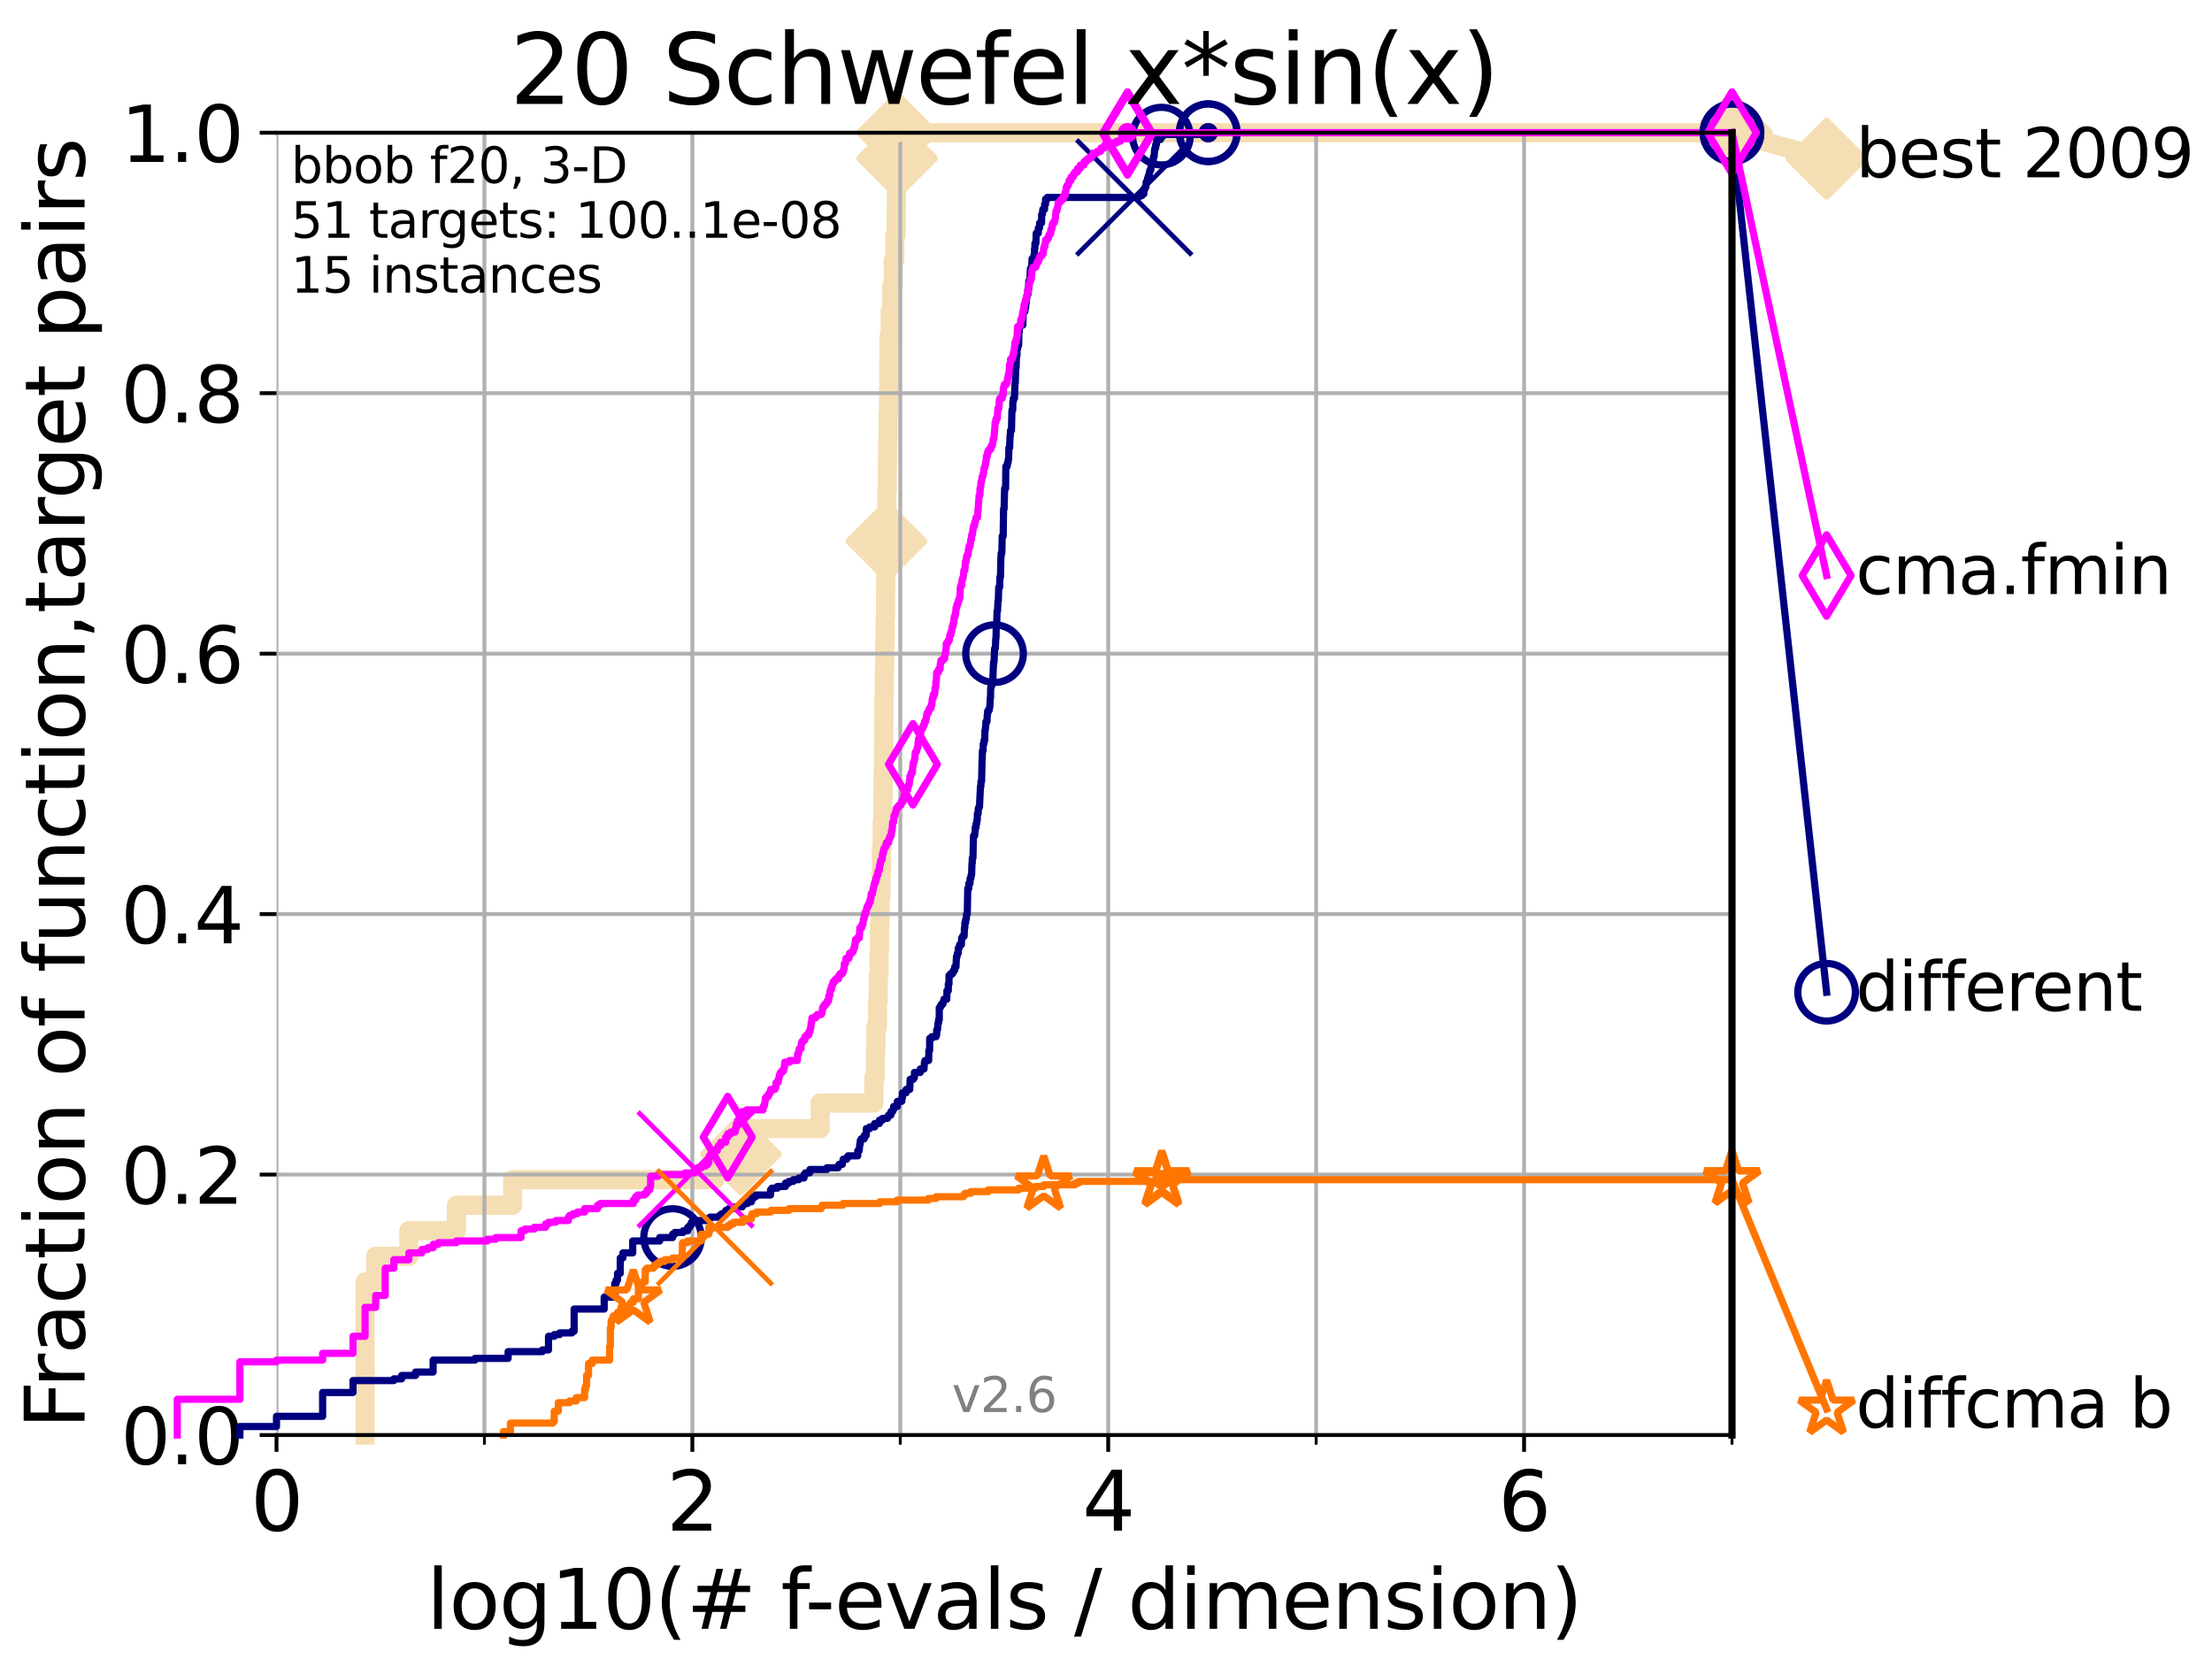 <?xml version="1.0" encoding="utf-8" standalone="no"?>
<!DOCTYPE svg PUBLIC "-//W3C//DTD SVG 1.1//EN"
  "http://www.w3.org/Graphics/SVG/1.1/DTD/svg11.dtd">
<svg height="345.6pt" version="1.1" viewBox="0 0 460.8 345.6" width="460.8pt" xmlns="http://www.w3.org/2000/svg" xmlns:xlink="http://www.w3.org/1999/xlink">
 <defs>
  <style type="text/css">*{stroke-linecap:butt;stroke-linejoin:round;}</style>
 </defs>
 <g id="figure_1">
  <g id="patch_1">
   <path d="M 0 345.6 
L 460.8 345.6 
L 460.8 0 
L 0 0 
z
" style="fill:#ffffff;"/>
  </g>
  <g id="axes_1">
   <g id="patch_2">
    <path d="M 57.6 298.944 
L 360.806 298.944 
L 360.806 27.648 
L 57.6 27.648 
z
" style="fill:#ffffff;"/>
   </g>
   <g id="line2d_1">
    <path d="M 76.051 298.944 
L 76.051 267.027 
L 78.267 267.027 
L 78.267 261.707 
L 85.184 261.707 
L 85.184 256.388 
L 95.081 256.388 
L 95.081 251.068 
L 106.791 251.068 
L 106.791 245.749 
L 148.923 245.749 
L 148.923 240.429 
L 154.323 240.429 
L 154.323 235.11 
L 170.85 235.11 
L 170.85 229.79 
L 182.05 229.79 
L 182.05 224.471 
L 182.333 224.471 
L 182.333 219.151 
L 182.474 219.151 
L 182.474 213.832 
L 182.791 213.832 
L 182.791 208.512 
L 182.944 208.512 
L 182.944 203.192 
L 183.135 203.192 
L 183.135 197.873 
L 183.214 197.873 
L 183.214 192.553 
L 183.332 192.553 
L 183.332 187.234 
L 183.52 187.234 
L 183.52 181.914 
L 183.62 181.914 
L 183.62 176.595 
L 183.797 176.595 
L 183.797 171.275 
L 183.904 171.275 
L 183.904 165.956 
L 183.972 165.956 
L 183.972 160.636 
L 184.056 160.636 
L 184.056 155.317 
L 184.123 155.317 
L 184.123 149.997 
L 184.153 149.997 
L 184.153 144.678 
L 184.228 144.678 
L 184.228 139.358 
L 184.303 139.358 
L 184.303 134.039 
L 184.4 134.039 
L 184.4 128.719 
L 184.474 128.719 
L 184.474 123.4 
L 184.51 123.4 
L 184.51 118.08 
L 184.628 118.08 
L 184.628 112.76 
L 184.657 112.76 
L 184.657 107.441 
L 184.738 107.441 
L 184.738 102.121 
L 184.839 102.121 
L 184.839 96.802 
L 184.919 96.802 
L 184.919 91.482 
L 185.005 91.482 
L 185.005 86.163 
L 185.091 86.163 
L 185.091 80.843 
L 185.148 80.843 
L 185.148 75.524 
L 185.184 75.524 
L 185.184 70.204 
L 185.445 70.204 
L 185.445 64.885 
L 185.751 64.885 
L 185.751 59.565 
L 186.086 59.565 
L 186.086 54.246 
L 186.408 54.246 
L 186.408 48.926 
L 186.693 48.926 
L 186.693 43.607 
L 186.738 43.607 
L 186.738 38.287 
L 186.817 38.287 
L 186.817 32.968 
L 186.888 32.968 
L 186.888 27.648 
L 360.806 27.648 
" style="fill:none;stroke:#f5deb3;stroke-linecap:square;stroke-width:4;"/>
   </g>
   <g id="line2d_2">
    <defs>
     <path d="M -0 7.778 
L 7.778 0 
L 0 -7.778 
L -7.778 -0 
z
" id="m7b1f1806ab" style="stroke:#f5deb3;stroke-linejoin:miter;stroke-width:1.5;"/>
    </defs>
    <g>
     <use style="fill:#f5deb3;stroke:#f5deb3;stroke-linejoin:miter;stroke-width:1.5;" x="154.323" xlink:href="#m7b1f1806ab" y="240.429"/>
     <use style="fill:#f5deb3;stroke:#f5deb3;stroke-linejoin:miter;stroke-width:1.5;" x="184.657" xlink:href="#m7b1f1806ab" y="112.76"/>
     <use style="fill:#f5deb3;stroke:#f5deb3;stroke-linejoin:miter;stroke-width:1.5;" x="186.888" xlink:href="#m7b1f1806ab" y="32.968"/>
     <use style="fill:#f5deb3;stroke:#f5deb3;stroke-linejoin:miter;stroke-width:1.5;" x="186.888" xlink:href="#m7b1f1806ab" y="27.648"/>
     <use style="fill:#f5deb3;stroke:#f5deb3;stroke-linejoin:miter;stroke-width:1.5;" x="360.806" xlink:href="#m7b1f1806ab" y="27.648"/>
    </g>
   </g>
   <g id="line2d_3">
    <path style="fill:none;stroke:#f5deb3;stroke-linecap:square;stroke-width:4;"/>
    <g/>
   </g>
   <g id="line2d_4">
    <path d="M 360.806 27.648 
L 380.515 33.074 
" style="fill:none;stroke:#f5deb3;stroke-linecap:square;stroke-width:4;"/>
    <g>
     <use style="fill:#f5deb3;stroke:#f5deb3;stroke-linejoin:miter;stroke-width:1.5;" x="360.806" xlink:href="#m7b1f1806ab" y="27.648"/>
     <use style="fill:#f5deb3;stroke:#f5deb3;stroke-linejoin:miter;stroke-width:1.5;" x="380.515" xlink:href="#m7b1f1806ab" y="33.074"/>
    </g>
   </g>
   <g id="matplotlib.axis_1">
    <g id="xtick_1">
     <g id="line2d_5">
      <path clip-path="url(#pc4dc6e265c)" d="M 57.6 298.944 
L 57.6 27.648 
" style="fill:none;stroke:#b0b0b0;stroke-linecap:square;stroke-width:0.8;"/>
     </g>
     <g id="line2d_6">
      <defs>
       <path d="M 0 0 
L 0 3.5 
" id="m5dba628707" style="stroke:#000000;stroke-width:0.8;"/>
      </defs>
      <g>
       <use style="stroke:#000000;stroke-width:0.8;" x="57.6" xlink:href="#m5dba628707" y="298.944"/>
      </g>
     </g>
     <g id="text_1">
      <!-- 0 -->
      <g transform="translate(52.192 318.861)scale(0.17 -0.17)">
       <defs>
        <path d="M 2034 4250 
Q 1547 4250 1301 3770 
Q 1056 3291 1056 2328 
Q 1056 1369 1301 889 
Q 1547 409 2034 409 
Q 2525 409 2770 889 
Q 3016 1369 3016 2328 
Q 3016 3291 2770 3770 
Q 2525 4250 2034 4250 
z
M 2034 4750 
Q 2819 4750 3233 4129 
Q 3647 3509 3647 2328 
Q 3647 1150 3233 529 
Q 2819 -91 2034 -91 
Q 1250 -91 836 529 
Q 422 1150 422 2328 
Q 422 3509 836 4129 
Q 1250 4750 2034 4750 
z
" id="DejaVuSans-30" transform="scale(0.016)"/>
       </defs>
       <use xlink:href="#DejaVuSans-30"/>
      </g>
     </g>
    </g>
    <g id="xtick_2">
     <g id="line2d_7">
      <path clip-path="url(#pc4dc6e265c)" d="M 144.23 298.944 
L 144.23 27.648 
" style="fill:none;stroke:#b0b0b0;stroke-linecap:square;stroke-width:0.8;"/>
     </g>
     <g id="line2d_8">
      <g>
       <use style="stroke:#000000;stroke-width:0.8;" x="144.23" xlink:href="#m5dba628707" y="298.944"/>
      </g>
     </g>
     <g id="text_2">
      <!-- 2 -->
      <g transform="translate(138.822 318.861)scale(0.17 -0.17)">
       <defs>
        <path d="M 1228 531 
L 3431 531 
L 3431 0 
L 469 0 
L 469 531 
Q 828 903 1448 1529 
Q 2069 2156 2228 2338 
Q 2531 2678 2651 2914 
Q 2772 3150 2772 3378 
Q 2772 3750 2511 3984 
Q 2250 4219 1831 4219 
Q 1534 4219 1204 4116 
Q 875 4013 500 3803 
L 500 4441 
Q 881 4594 1212 4672 
Q 1544 4750 1819 4750 
Q 2544 4750 2975 4387 
Q 3406 4025 3406 3419 
Q 3406 3131 3298 2873 
Q 3191 2616 2906 2266 
Q 2828 2175 2409 1742 
Q 1991 1309 1228 531 
z
" id="DejaVuSans-32" transform="scale(0.016)"/>
       </defs>
       <use xlink:href="#DejaVuSans-32"/>
      </g>
     </g>
    </g>
    <g id="xtick_3">
     <g id="line2d_9">
      <path clip-path="url(#pc4dc6e265c)" d="M 230.861 298.944 
L 230.861 27.648 
" style="fill:none;stroke:#b0b0b0;stroke-linecap:square;stroke-width:0.8;"/>
     </g>
     <g id="line2d_10">
      <g>
       <use style="stroke:#000000;stroke-width:0.8;" x="230.861" xlink:href="#m5dba628707" y="298.944"/>
      </g>
     </g>
     <g id="text_3">
      <!-- 4 -->
      <g transform="translate(225.453 318.861)scale(0.17 -0.17)">
       <defs>
        <path d="M 2419 4116 
L 825 1625 
L 2419 1625 
L 2419 4116 
z
M 2253 4666 
L 3047 4666 
L 3047 1625 
L 3713 1625 
L 3713 1100 
L 3047 1100 
L 3047 0 
L 2419 0 
L 2419 1100 
L 313 1100 
L 313 1709 
L 2253 4666 
z
" id="DejaVuSans-34" transform="scale(0.016)"/>
       </defs>
       <use xlink:href="#DejaVuSans-34"/>
      </g>
     </g>
    </g>
    <g id="xtick_4">
     <g id="line2d_11">
      <path clip-path="url(#pc4dc6e265c)" d="M 317.491 298.944 
L 317.491 27.648 
" style="fill:none;stroke:#b0b0b0;stroke-linecap:square;stroke-width:0.8;"/>
     </g>
     <g id="line2d_12">
      <g>
       <use style="stroke:#000000;stroke-width:0.8;" x="317.491" xlink:href="#m5dba628707" y="298.944"/>
      </g>
     </g>
     <g id="text_4">
      <!-- 6 -->
      <g transform="translate(312.083 318.861)scale(0.17 -0.17)">
       <defs>
        <path d="M 2113 2584 
Q 1688 2584 1439 2293 
Q 1191 2003 1191 1497 
Q 1191 994 1439 701 
Q 1688 409 2113 409 
Q 2538 409 2786 701 
Q 3034 994 3034 1497 
Q 3034 2003 2786 2293 
Q 2538 2584 2113 2584 
z
M 3366 4563 
L 3366 3988 
Q 3128 4100 2886 4159 
Q 2644 4219 2406 4219 
Q 1781 4219 1451 3797 
Q 1122 3375 1075 2522 
Q 1259 2794 1537 2939 
Q 1816 3084 2150 3084 
Q 2853 3084 3261 2657 
Q 3669 2231 3669 1497 
Q 3669 778 3244 343 
Q 2819 -91 2113 -91 
Q 1303 -91 875 529 
Q 447 1150 447 2328 
Q 447 3434 972 4092 
Q 1497 4750 2381 4750 
Q 2619 4750 2861 4703 
Q 3103 4656 3366 4563 
z
" id="DejaVuSans-36" transform="scale(0.016)"/>
       </defs>
       <use xlink:href="#DejaVuSans-36"/>
      </g>
     </g>
    </g>
    <g id="xtick_5">
     <g id="line2d_13">
      <path clip-path="url(#pc4dc6e265c)" d="M 100.915 298.944 
L 100.915 27.648 
" style="fill:none;stroke:#b0b0b0;stroke-linecap:square;stroke-width:0.8;"/>
     </g>
     <g id="line2d_14">
      <defs>
       <path d="M 0 0 
L 0 2 
" id="ma1c610c60f" style="stroke:#000000;stroke-width:0.6;"/>
      </defs>
      <g>
       <use style="stroke:#000000;stroke-width:0.6;" x="100.915" xlink:href="#ma1c610c60f" y="298.944"/>
      </g>
     </g>
    </g>
    <g id="xtick_6">
     <g id="line2d_15">
      <path clip-path="url(#pc4dc6e265c)" d="M 187.546 298.944 
L 187.546 27.648 
" style="fill:none;stroke:#b0b0b0;stroke-linecap:square;stroke-width:0.8;"/>
     </g>
     <g id="line2d_16">
      <g>
       <use style="stroke:#000000;stroke-width:0.6;" x="187.546" xlink:href="#ma1c610c60f" y="298.944"/>
      </g>
     </g>
    </g>
    <g id="xtick_7">
     <g id="line2d_17">
      <path clip-path="url(#pc4dc6e265c)" d="M 274.176 298.944 
L 274.176 27.648 
" style="fill:none;stroke:#b0b0b0;stroke-linecap:square;stroke-width:0.8;"/>
     </g>
     <g id="line2d_18">
      <g>
       <use style="stroke:#000000;stroke-width:0.6;" x="274.176" xlink:href="#ma1c610c60f" y="298.944"/>
      </g>
     </g>
    </g>
    <g id="xtick_8">
     <g id="line2d_19">
      <path clip-path="url(#pc4dc6e265c)" d="M 360.806 298.944 
L 360.806 27.648 
" style="fill:none;stroke:#b0b0b0;stroke-linecap:square;stroke-width:0.8;"/>
     </g>
     <g id="line2d_20">
      <g>
       <use style="stroke:#000000;stroke-width:0.6;" x="360.806" xlink:href="#ma1c610c60f" y="298.944"/>
      </g>
     </g>
    </g>
    <g id="text_5">
     <!-- log10(# f-evals / dimension) -->
     <g transform="translate(88.823 339.314)scale(0.17 -0.17)">
      <defs>
       <path d="M 603 4863 
L 1178 4863 
L 1178 0 
L 603 0 
L 603 4863 
z
" id="DejaVuSans-6c" transform="scale(0.016)"/>
       <path d="M 1959 3097 
Q 1497 3097 1228 2736 
Q 959 2375 959 1747 
Q 959 1119 1226 758 
Q 1494 397 1959 397 
Q 2419 397 2687 759 
Q 2956 1122 2956 1747 
Q 2956 2369 2687 2733 
Q 2419 3097 1959 3097 
z
M 1959 3584 
Q 2709 3584 3137 3096 
Q 3566 2609 3566 1747 
Q 3566 888 3137 398 
Q 2709 -91 1959 -91 
Q 1206 -91 779 398 
Q 353 888 353 1747 
Q 353 2609 779 3096 
Q 1206 3584 1959 3584 
z
" id="DejaVuSans-6f" transform="scale(0.016)"/>
       <path d="M 2906 1791 
Q 2906 2416 2648 2759 
Q 2391 3103 1925 3103 
Q 1463 3103 1205 2759 
Q 947 2416 947 1791 
Q 947 1169 1205 825 
Q 1463 481 1925 481 
Q 2391 481 2648 825 
Q 2906 1169 2906 1791 
z
M 3481 434 
Q 3481 -459 3084 -895 
Q 2688 -1331 1869 -1331 
Q 1566 -1331 1297 -1286 
Q 1028 -1241 775 -1147 
L 775 -588 
Q 1028 -725 1275 -790 
Q 1522 -856 1778 -856 
Q 2344 -856 2625 -561 
Q 2906 -266 2906 331 
L 2906 616 
Q 2728 306 2450 153 
Q 2172 0 1784 0 
Q 1141 0 747 490 
Q 353 981 353 1791 
Q 353 2603 747 3093 
Q 1141 3584 1784 3584 
Q 2172 3584 2450 3431 
Q 2728 3278 2906 2969 
L 2906 3500 
L 3481 3500 
L 3481 434 
z
" id="DejaVuSans-67" transform="scale(0.016)"/>
       <path d="M 794 531 
L 1825 531 
L 1825 4091 
L 703 3866 
L 703 4441 
L 1819 4666 
L 2450 4666 
L 2450 531 
L 3481 531 
L 3481 0 
L 794 0 
L 794 531 
z
" id="DejaVuSans-31" transform="scale(0.016)"/>
       <path d="M 1984 4856 
Q 1566 4138 1362 3434 
Q 1159 2731 1159 2009 
Q 1159 1288 1364 580 
Q 1569 -128 1984 -844 
L 1484 -844 
Q 1016 -109 783 600 
Q 550 1309 550 2009 
Q 550 2706 781 3412 
Q 1013 4119 1484 4856 
L 1984 4856 
z
" id="DejaVuSans-28" transform="scale(0.016)"/>
       <path d="M 3272 2816 
L 2363 2816 
L 2100 1772 
L 3016 1772 
L 3272 2816 
z
M 2803 4594 
L 2478 3297 
L 3391 3297 
L 3719 4594 
L 4219 4594 
L 3897 3297 
L 4872 3297 
L 4872 2816 
L 3775 2816 
L 3519 1772 
L 4513 1772 
L 4513 1294 
L 3397 1294 
L 3072 0 
L 2572 0 
L 2894 1294 
L 1978 1294 
L 1656 0 
L 1153 0 
L 1478 1294 
L 494 1294 
L 494 1772 
L 1594 1772 
L 1856 2816 
L 850 2816 
L 850 3297 
L 1978 3297 
L 2297 4594 
L 2803 4594 
z
" id="DejaVuSans-23" transform="scale(0.016)"/>
       <path id="DejaVuSans-20" transform="scale(0.016)"/>
       <path d="M 2375 4863 
L 2375 4384 
L 1825 4384 
Q 1516 4384 1395 4259 
Q 1275 4134 1275 3809 
L 1275 3500 
L 2222 3500 
L 2222 3053 
L 1275 3053 
L 1275 0 
L 697 0 
L 697 3053 
L 147 3053 
L 147 3500 
L 697 3500 
L 697 3744 
Q 697 4328 969 4595 
Q 1241 4863 1831 4863 
L 2375 4863 
z
" id="DejaVuSans-66" transform="scale(0.016)"/>
       <path d="M 313 2009 
L 1997 2009 
L 1997 1497 
L 313 1497 
L 313 2009 
z
" id="DejaVuSans-2d" transform="scale(0.016)"/>
       <path d="M 3597 1894 
L 3597 1613 
L 953 1613 
Q 991 1019 1311 708 
Q 1631 397 2203 397 
Q 2534 397 2845 478 
Q 3156 559 3463 722 
L 3463 178 
Q 3153 47 2828 -22 
Q 2503 -91 2169 -91 
Q 1331 -91 842 396 
Q 353 884 353 1716 
Q 353 2575 817 3079 
Q 1281 3584 2069 3584 
Q 2775 3584 3186 3129 
Q 3597 2675 3597 1894 
z
M 3022 2063 
Q 3016 2534 2758 2815 
Q 2500 3097 2075 3097 
Q 1594 3097 1305 2825 
Q 1016 2553 972 2059 
L 3022 2063 
z
" id="DejaVuSans-65" transform="scale(0.016)"/>
       <path d="M 191 3500 
L 800 3500 
L 1894 563 
L 2988 3500 
L 3597 3500 
L 2284 0 
L 1503 0 
L 191 3500 
z
" id="DejaVuSans-76" transform="scale(0.016)"/>
       <path d="M 2194 1759 
Q 1497 1759 1228 1600 
Q 959 1441 959 1056 
Q 959 750 1161 570 
Q 1363 391 1709 391 
Q 2188 391 2477 730 
Q 2766 1069 2766 1631 
L 2766 1759 
L 2194 1759 
z
M 3341 1997 
L 3341 0 
L 2766 0 
L 2766 531 
Q 2569 213 2275 61 
Q 1981 -91 1556 -91 
Q 1019 -91 701 211 
Q 384 513 384 1019 
Q 384 1609 779 1909 
Q 1175 2209 1959 2209 
L 2766 2209 
L 2766 2266 
Q 2766 2663 2505 2880 
Q 2244 3097 1772 3097 
Q 1472 3097 1187 3025 
Q 903 2953 641 2809 
L 641 3341 
Q 956 3463 1253 3523 
Q 1550 3584 1831 3584 
Q 2591 3584 2966 3190 
Q 3341 2797 3341 1997 
z
" id="DejaVuSans-61" transform="scale(0.016)"/>
       <path d="M 2834 3397 
L 2834 2853 
Q 2591 2978 2328 3040 
Q 2066 3103 1784 3103 
Q 1356 3103 1142 2972 
Q 928 2841 928 2578 
Q 928 2378 1081 2264 
Q 1234 2150 1697 2047 
L 1894 2003 
Q 2506 1872 2764 1633 
Q 3022 1394 3022 966 
Q 3022 478 2636 193 
Q 2250 -91 1575 -91 
Q 1294 -91 989 -36 
Q 684 19 347 128 
L 347 722 
Q 666 556 975 473 
Q 1284 391 1588 391 
Q 1994 391 2212 530 
Q 2431 669 2431 922 
Q 2431 1156 2273 1281 
Q 2116 1406 1581 1522 
L 1381 1569 
Q 847 1681 609 1914 
Q 372 2147 372 2553 
Q 372 3047 722 3315 
Q 1072 3584 1716 3584 
Q 2034 3584 2315 3537 
Q 2597 3491 2834 3397 
z
" id="DejaVuSans-73" transform="scale(0.016)"/>
       <path d="M 1625 4666 
L 2156 4666 
L 531 -594 
L 0 -594 
L 1625 4666 
z
" id="DejaVuSans-2f" transform="scale(0.016)"/>
       <path d="M 2906 2969 
L 2906 4863 
L 3481 4863 
L 3481 0 
L 2906 0 
L 2906 525 
Q 2725 213 2448 61 
Q 2172 -91 1784 -91 
Q 1150 -91 751 415 
Q 353 922 353 1747 
Q 353 2572 751 3078 
Q 1150 3584 1784 3584 
Q 2172 3584 2448 3432 
Q 2725 3281 2906 2969 
z
M 947 1747 
Q 947 1113 1208 752 
Q 1469 391 1925 391 
Q 2381 391 2643 752 
Q 2906 1113 2906 1747 
Q 2906 2381 2643 2742 
Q 2381 3103 1925 3103 
Q 1469 3103 1208 2742 
Q 947 2381 947 1747 
z
" id="DejaVuSans-64" transform="scale(0.016)"/>
       <path d="M 603 3500 
L 1178 3500 
L 1178 0 
L 603 0 
L 603 3500 
z
M 603 4863 
L 1178 4863 
L 1178 4134 
L 603 4134 
L 603 4863 
z
" id="DejaVuSans-69" transform="scale(0.016)"/>
       <path d="M 3328 2828 
Q 3544 3216 3844 3400 
Q 4144 3584 4550 3584 
Q 5097 3584 5394 3201 
Q 5691 2819 5691 2113 
L 5691 0 
L 5113 0 
L 5113 2094 
Q 5113 2597 4934 2840 
Q 4756 3084 4391 3084 
Q 3944 3084 3684 2787 
Q 3425 2491 3425 1978 
L 3425 0 
L 2847 0 
L 2847 2094 
Q 2847 2600 2669 2842 
Q 2491 3084 2119 3084 
Q 1678 3084 1418 2786 
Q 1159 2488 1159 1978 
L 1159 0 
L 581 0 
L 581 3500 
L 1159 3500 
L 1159 2956 
Q 1356 3278 1631 3431 
Q 1906 3584 2284 3584 
Q 2666 3584 2933 3390 
Q 3200 3197 3328 2828 
z
" id="DejaVuSans-6d" transform="scale(0.016)"/>
       <path d="M 3513 2113 
L 3513 0 
L 2938 0 
L 2938 2094 
Q 2938 2591 2744 2837 
Q 2550 3084 2163 3084 
Q 1697 3084 1428 2787 
Q 1159 2491 1159 1978 
L 1159 0 
L 581 0 
L 581 3500 
L 1159 3500 
L 1159 2956 
Q 1366 3272 1645 3428 
Q 1925 3584 2291 3584 
Q 2894 3584 3203 3211 
Q 3513 2838 3513 2113 
z
" id="DejaVuSans-6e" transform="scale(0.016)"/>
       <path d="M 513 4856 
L 1013 4856 
Q 1481 4119 1714 3412 
Q 1947 2706 1947 2009 
Q 1947 1309 1714 600 
Q 1481 -109 1013 -844 
L 513 -844 
Q 928 -128 1133 580 
Q 1338 1288 1338 2009 
Q 1338 2731 1133 3434 
Q 928 4138 513 4856 
z
" id="DejaVuSans-29" transform="scale(0.016)"/>
      </defs>
      <use xlink:href="#DejaVuSans-6c"/>
      <use x="27.783" xlink:href="#DejaVuSans-6f"/>
      <use x="88.965" xlink:href="#DejaVuSans-67"/>
      <use x="152.441" xlink:href="#DejaVuSans-31"/>
      <use x="216.064" xlink:href="#DejaVuSans-30"/>
      <use x="279.688" xlink:href="#DejaVuSans-28"/>
      <use x="318.701" xlink:href="#DejaVuSans-23"/>
      <use x="402.49" xlink:href="#DejaVuSans-20"/>
      <use x="434.277" xlink:href="#DejaVuSans-66"/>
      <use x="463.982" xlink:href="#DejaVuSans-2d"/>
      <use x="500.066" xlink:href="#DejaVuSans-65"/>
      <use x="561.59" xlink:href="#DejaVuSans-76"/>
      <use x="620.77" xlink:href="#DejaVuSans-61"/>
      <use x="682.049" xlink:href="#DejaVuSans-6c"/>
      <use x="709.832" xlink:href="#DejaVuSans-73"/>
      <use x="761.932" xlink:href="#DejaVuSans-20"/>
      <use x="793.719" xlink:href="#DejaVuSans-2f"/>
      <use x="827.41" xlink:href="#DejaVuSans-20"/>
      <use x="859.197" xlink:href="#DejaVuSans-64"/>
      <use x="922.674" xlink:href="#DejaVuSans-69"/>
      <use x="950.457" xlink:href="#DejaVuSans-6d"/>
      <use x="1047.869" xlink:href="#DejaVuSans-65"/>
      <use x="1109.393" xlink:href="#DejaVuSans-6e"/>
      <use x="1172.771" xlink:href="#DejaVuSans-73"/>
      <use x="1224.871" xlink:href="#DejaVuSans-69"/>
      <use x="1252.654" xlink:href="#DejaVuSans-6f"/>
      <use x="1313.836" xlink:href="#DejaVuSans-6e"/>
      <use x="1377.215" xlink:href="#DejaVuSans-29"/>
     </g>
    </g>
   </g>
   <g id="matplotlib.axis_2">
    <g id="ytick_1">
     <g id="line2d_21">
      <path clip-path="url(#pc4dc6e265c)" d="M 57.6 298.944 
L 360.806 298.944 
" style="fill:none;stroke:#b0b0b0;stroke-linecap:square;stroke-width:0.8;"/>
     </g>
     <g id="line2d_22">
      <defs>
       <path d="M 0 0 
L -3.5 0 
" id="m49c2c5188f" style="stroke:#000000;stroke-width:0.8;"/>
      </defs>
      <g>
       <use style="stroke:#000000;stroke-width:0.8;" x="57.6" xlink:href="#m49c2c5188f" y="298.944"/>
      </g>
     </g>
     <g id="text_6">
      <!-- 0.0 -->
      <g transform="translate(25.155 305.023)scale(0.16 -0.16)">
       <defs>
        <path d="M 684 794 
L 1344 794 
L 1344 0 
L 684 0 
L 684 794 
z
" id="DejaVuSans-2e" transform="scale(0.016)"/>
       </defs>
       <use xlink:href="#DejaVuSans-30"/>
       <use x="63.623" xlink:href="#DejaVuSans-2e"/>
       <use x="95.41" xlink:href="#DejaVuSans-30"/>
      </g>
     </g>
    </g>
    <g id="ytick_2">
     <g id="line2d_23">
      <path clip-path="url(#pc4dc6e265c)" d="M 57.6 244.685 
L 360.806 244.685 
" style="fill:none;stroke:#b0b0b0;stroke-linecap:square;stroke-width:0.8;"/>
     </g>
     <g id="line2d_24">
      <g>
       <use style="stroke:#000000;stroke-width:0.8;" x="57.6" xlink:href="#m49c2c5188f" y="244.685"/>
      </g>
     </g>
     <g id="text_7">
      <!-- 0.2 -->
      <g transform="translate(25.155 250.764)scale(0.16 -0.16)">
       <use xlink:href="#DejaVuSans-30"/>
       <use x="63.623" xlink:href="#DejaVuSans-2e"/>
       <use x="95.41" xlink:href="#DejaVuSans-32"/>
      </g>
     </g>
    </g>
    <g id="ytick_3">
     <g id="line2d_25">
      <path clip-path="url(#pc4dc6e265c)" d="M 57.6 190.426 
L 360.806 190.426 
" style="fill:none;stroke:#b0b0b0;stroke-linecap:square;stroke-width:0.8;"/>
     </g>
     <g id="line2d_26">
      <g>
       <use style="stroke:#000000;stroke-width:0.8;" x="57.6" xlink:href="#m49c2c5188f" y="190.426"/>
      </g>
     </g>
     <g id="text_8">
      <!-- 0.4 -->
      <g transform="translate(25.155 196.504)scale(0.16 -0.16)">
       <use xlink:href="#DejaVuSans-30"/>
       <use x="63.623" xlink:href="#DejaVuSans-2e"/>
       <use x="95.41" xlink:href="#DejaVuSans-34"/>
      </g>
     </g>
    </g>
    <g id="ytick_4">
     <g id="line2d_27">
      <path clip-path="url(#pc4dc6e265c)" d="M 57.6 136.166 
L 360.806 136.166 
" style="fill:none;stroke:#b0b0b0;stroke-linecap:square;stroke-width:0.8;"/>
     </g>
     <g id="line2d_28">
      <g>
       <use style="stroke:#000000;stroke-width:0.8;" x="57.6" xlink:href="#m49c2c5188f" y="136.166"/>
      </g>
     </g>
     <g id="text_9">
      <!-- 0.6 -->
      <g transform="translate(25.155 142.245)scale(0.16 -0.16)">
       <use xlink:href="#DejaVuSans-30"/>
       <use x="63.623" xlink:href="#DejaVuSans-2e"/>
       <use x="95.41" xlink:href="#DejaVuSans-36"/>
      </g>
     </g>
    </g>
    <g id="ytick_5">
     <g id="line2d_29">
      <path clip-path="url(#pc4dc6e265c)" d="M 57.6 81.907 
L 360.806 81.907 
" style="fill:none;stroke:#b0b0b0;stroke-linecap:square;stroke-width:0.8;"/>
     </g>
     <g id="line2d_30">
      <g>
       <use style="stroke:#000000;stroke-width:0.8;" x="57.6" xlink:href="#m49c2c5188f" y="81.907"/>
      </g>
     </g>
     <g id="text_10">
      <!-- 0.8 -->
      <g transform="translate(25.155 87.986)scale(0.16 -0.16)">
       <defs>
        <path d="M 2034 2216 
Q 1584 2216 1326 1975 
Q 1069 1734 1069 1313 
Q 1069 891 1326 650 
Q 1584 409 2034 409 
Q 2484 409 2743 651 
Q 3003 894 3003 1313 
Q 3003 1734 2745 1975 
Q 2488 2216 2034 2216 
z
M 1403 2484 
Q 997 2584 770 2862 
Q 544 3141 544 3541 
Q 544 4100 942 4425 
Q 1341 4750 2034 4750 
Q 2731 4750 3128 4425 
Q 3525 4100 3525 3541 
Q 3525 3141 3298 2862 
Q 3072 2584 2669 2484 
Q 3125 2378 3379 2068 
Q 3634 1759 3634 1313 
Q 3634 634 3220 271 
Q 2806 -91 2034 -91 
Q 1263 -91 848 271 
Q 434 634 434 1313 
Q 434 1759 690 2068 
Q 947 2378 1403 2484 
z
M 1172 3481 
Q 1172 3119 1398 2916 
Q 1625 2713 2034 2713 
Q 2441 2713 2670 2916 
Q 2900 3119 2900 3481 
Q 2900 3844 2670 4047 
Q 2441 4250 2034 4250 
Q 1625 4250 1398 4047 
Q 1172 3844 1172 3481 
z
" id="DejaVuSans-38" transform="scale(0.016)"/>
       </defs>
       <use xlink:href="#DejaVuSans-30"/>
       <use x="63.623" xlink:href="#DejaVuSans-2e"/>
       <use x="95.41" xlink:href="#DejaVuSans-38"/>
      </g>
     </g>
    </g>
    <g id="ytick_6">
     <g id="line2d_31">
      <path clip-path="url(#pc4dc6e265c)" d="M 57.6 27.648 
L 360.806 27.648 
" style="fill:none;stroke:#b0b0b0;stroke-linecap:square;stroke-width:0.8;"/>
     </g>
     <g id="line2d_32">
      <g>
       <use style="stroke:#000000;stroke-width:0.8;" x="57.6" xlink:href="#m49c2c5188f" y="27.648"/>
      </g>
     </g>
     <g id="text_11">
      <!-- 1.0 -->
      <g transform="translate(25.155 33.727)scale(0.16 -0.16)">
       <use xlink:href="#DejaVuSans-31"/>
       <use x="63.623" xlink:href="#DejaVuSans-2e"/>
       <use x="95.41" xlink:href="#DejaVuSans-30"/>
      </g>
     </g>
    </g>
    <g id="text_12">
     <!-- Fraction of function,target pairs -->
     <g transform="translate(17.62 297.681)rotate(-90)scale(0.17 -0.17)">
      <defs>
       <path d="M 628 4666 
L 3309 4666 
L 3309 4134 
L 1259 4134 
L 1259 2759 
L 3109 2759 
L 3109 2228 
L 1259 2228 
L 1259 0 
L 628 0 
L 628 4666 
z
" id="DejaVuSans-46" transform="scale(0.016)"/>
       <path d="M 2631 2963 
Q 2534 3019 2420 3045 
Q 2306 3072 2169 3072 
Q 1681 3072 1420 2755 
Q 1159 2438 1159 1844 
L 1159 0 
L 581 0 
L 581 3500 
L 1159 3500 
L 1159 2956 
Q 1341 3275 1631 3429 
Q 1922 3584 2338 3584 
Q 2397 3584 2469 3576 
Q 2541 3569 2628 3553 
L 2631 2963 
z
" id="DejaVuSans-72" transform="scale(0.016)"/>
       <path d="M 3122 3366 
L 3122 2828 
Q 2878 2963 2633 3030 
Q 2388 3097 2138 3097 
Q 1578 3097 1268 2742 
Q 959 2388 959 1747 
Q 959 1106 1268 751 
Q 1578 397 2138 397 
Q 2388 397 2633 464 
Q 2878 531 3122 666 
L 3122 134 
Q 2881 22 2623 -34 
Q 2366 -91 2075 -91 
Q 1284 -91 818 406 
Q 353 903 353 1747 
Q 353 2603 823 3093 
Q 1294 3584 2113 3584 
Q 2378 3584 2631 3529 
Q 2884 3475 3122 3366 
z
" id="DejaVuSans-63" transform="scale(0.016)"/>
       <path d="M 1172 4494 
L 1172 3500 
L 2356 3500 
L 2356 3053 
L 1172 3053 
L 1172 1153 
Q 1172 725 1289 603 
Q 1406 481 1766 481 
L 2356 481 
L 2356 0 
L 1766 0 
Q 1100 0 847 248 
Q 594 497 594 1153 
L 594 3053 
L 172 3053 
L 172 3500 
L 594 3500 
L 594 4494 
L 1172 4494 
z
" id="DejaVuSans-74" transform="scale(0.016)"/>
       <path d="M 544 1381 
L 544 3500 
L 1119 3500 
L 1119 1403 
Q 1119 906 1312 657 
Q 1506 409 1894 409 
Q 2359 409 2629 706 
Q 2900 1003 2900 1516 
L 2900 3500 
L 3475 3500 
L 3475 0 
L 2900 0 
L 2900 538 
Q 2691 219 2414 64 
Q 2138 -91 1772 -91 
Q 1169 -91 856 284 
Q 544 659 544 1381 
z
M 1991 3584 
L 1991 3584 
z
" id="DejaVuSans-75" transform="scale(0.016)"/>
       <path d="M 750 794 
L 1409 794 
L 1409 256 
L 897 -744 
L 494 -744 
L 750 256 
L 750 794 
z
" id="DejaVuSans-2c" transform="scale(0.016)"/>
       <path d="M 1159 525 
L 1159 -1331 
L 581 -1331 
L 581 3500 
L 1159 3500 
L 1159 2969 
Q 1341 3281 1617 3432 
Q 1894 3584 2278 3584 
Q 2916 3584 3314 3078 
Q 3713 2572 3713 1747 
Q 3713 922 3314 415 
Q 2916 -91 2278 -91 
Q 1894 -91 1617 61 
Q 1341 213 1159 525 
z
M 3116 1747 
Q 3116 2381 2855 2742 
Q 2594 3103 2138 3103 
Q 1681 3103 1420 2742 
Q 1159 2381 1159 1747 
Q 1159 1113 1420 752 
Q 1681 391 2138 391 
Q 2594 391 2855 752 
Q 3116 1113 3116 1747 
z
" id="DejaVuSans-70" transform="scale(0.016)"/>
      </defs>
      <use xlink:href="#DejaVuSans-46"/>
      <use x="50.27" xlink:href="#DejaVuSans-72"/>
      <use x="91.383" xlink:href="#DejaVuSans-61"/>
      <use x="152.662" xlink:href="#DejaVuSans-63"/>
      <use x="207.643" xlink:href="#DejaVuSans-74"/>
      <use x="246.852" xlink:href="#DejaVuSans-69"/>
      <use x="274.635" xlink:href="#DejaVuSans-6f"/>
      <use x="335.816" xlink:href="#DejaVuSans-6e"/>
      <use x="399.195" xlink:href="#DejaVuSans-20"/>
      <use x="430.982" xlink:href="#DejaVuSans-6f"/>
      <use x="492.164" xlink:href="#DejaVuSans-66"/>
      <use x="527.369" xlink:href="#DejaVuSans-20"/>
      <use x="559.156" xlink:href="#DejaVuSans-66"/>
      <use x="594.361" xlink:href="#DejaVuSans-75"/>
      <use x="657.74" xlink:href="#DejaVuSans-6e"/>
      <use x="721.119" xlink:href="#DejaVuSans-63"/>
      <use x="776.1" xlink:href="#DejaVuSans-74"/>
      <use x="815.309" xlink:href="#DejaVuSans-69"/>
      <use x="843.092" xlink:href="#DejaVuSans-6f"/>
      <use x="904.273" xlink:href="#DejaVuSans-6e"/>
      <use x="967.652" xlink:href="#DejaVuSans-2c"/>
      <use x="999.439" xlink:href="#DejaVuSans-74"/>
      <use x="1038.648" xlink:href="#DejaVuSans-61"/>
      <use x="1099.928" xlink:href="#DejaVuSans-72"/>
      <use x="1139.291" xlink:href="#DejaVuSans-67"/>
      <use x="1202.768" xlink:href="#DejaVuSans-65"/>
      <use x="1264.291" xlink:href="#DejaVuSans-74"/>
      <use x="1303.5" xlink:href="#DejaVuSans-20"/>
      <use x="1335.287" xlink:href="#DejaVuSans-70"/>
      <use x="1398.764" xlink:href="#DejaVuSans-61"/>
      <use x="1460.043" xlink:href="#DejaVuSans-69"/>
      <use x="1487.826" xlink:href="#DejaVuSans-72"/>
      <use x="1528.939" xlink:href="#DejaVuSans-73"/>
     </g>
    </g>
   </g>
   <g id="line2d_33">
    <defs>
     <path d="M 0 1.5 
C 0.398 1.5 0.779 1.342 1.061 1.061 
C 1.342 0.779 1.5 0.398 1.5 0 
C 1.5 -0.398 1.342 -0.779 1.061 -1.061 
C 0.779 -1.342 0.398 -1.5 0 -1.5 
C -0.398 -1.5 -0.779 -1.342 -1.061 -1.061 
C -1.342 -0.779 -1.5 -0.398 -1.5 0 
C -1.5 0.398 -1.342 0.779 -1.061 1.061 
C -0.779 1.342 -0.398 1.5 0 1.5 
z
" id="m661596b0fc" style="stroke:#f5deb3;"/>
    </defs>
    <g>
     <use style="fill:#f5deb3;stroke:#f5deb3;" x="186.888" xlink:href="#m661596b0fc" y="27.648"/>
     <use style="fill:#f5deb3;stroke:#f5deb3;" x="186.888" xlink:href="#m661596b0fc" y="27.648"/>
    </g>
   </g>
   <g id="line2d_34">
    <defs>
     <path d="M 0 1.5 
C 0.398 1.5 0.779 1.342 1.061 1.061 
C 1.342 0.779 1.5 0.398 1.5 0 
C 1.5 -0.398 1.342 -0.779 1.061 -1.061 
C 0.779 -1.342 0.398 -1.5 0 -1.5 
C -0.398 -1.5 -0.779 -1.342 -1.061 -1.061 
C -1.342 -0.779 -1.5 -0.398 -1.5 0 
C -1.5 0.398 -1.342 0.779 -1.061 1.061 
C -0.779 1.342 -0.398 1.5 0 1.5 
z
" id="mac0b8aa2c7" style="stroke:#000080;"/>
    </defs>
    <g>
     <use style="fill:#000080;stroke:#000080;" x="251.698" xlink:href="#mac0b8aa2c7" y="27.648"/>
     <use style="fill:#000080;stroke:#000080;" x="251.698" xlink:href="#mac0b8aa2c7" y="27.648"/>
    </g>
   </g>
   <g id="line2d_35">
    <path d="M 49.973 298.944 
L 49.973 297.171 
L 57.6 297.171 
L 57.6 295.043 
L 67.209 295.043 
L 67.209 290.078 
L 73.539 290.078 
L 73.539 287.596 
L 82.042 287.596 
L 82.042 287.241 
L 83.678 287.241 
L 83.678 286.532 
L 86.578 286.532 
L 86.578 285.822 
L 90.231 285.822 
L 90.231 283.34 
L 98.933 283.34 
L 98.933 282.985 
L 105.851 282.985 
L 105.851 281.567 
L 112.989 281.567 
L 112.989 281.212 
L 114.265 281.212 
L 114.265 278.375 
L 115.46 278.375 
L 115.46 278.021 
L 116.584 278.021 
L 116.584 277.666 
L 119.129 277.666 
L 119.129 277.311 
L 119.6 277.311 
L 119.6 272.701 
L 125.863 272.701 
L 125.863 270.219 
L 128.06 270.219 
L 128.06 267.381 
L 128.354 267.381 
L 128.354 266.672 
L 128.643 266.672 
L 128.643 265.254 
L 129.209 265.254 
L 129.209 262.062 
L 129.759 262.062 
L 129.759 260.998 
L 131.808 260.998 
L 131.808 258.516 
L 137.431 258.516 
L 137.431 257.806 
L 140.111 257.806 
L 140.111 257.097 
L 140.574 257.097 
L 140.574 256.742 
L 142.318 256.742 
L 142.318 256.388 
L 143.265 256.388 
L 143.265 255.678 
L 143.657 255.678 
L 143.657 255.324 
L 143.914 255.324 
L 143.914 254.969 
L 144.041 254.969 
L 144.041 254.615 
L 144.664 254.615 
L 144.664 254.26 
L 147.184 254.26 
L 147.184 253.905 
L 147.92 253.905 
L 147.92 253.551 
L 149.876 253.551 
L 149.876 253.196 
L 150.335 253.196 
L 150.335 252.841 
L 151.22 252.841 
L 151.22 252.132 
L 151.816 252.132 
L 151.816 251.778 
L 153.111 251.778 
L 153.111 251.423 
L 154.614 251.423 
L 154.614 251.068 
L 154.9 251.068 
L 154.9 250.714 
L 155.735 250.714 
L 155.735 250.359 
L 156.534 250.359 
L 156.534 249.65 
L 156.921 249.65 
L 156.921 249.295 
L 157.426 249.295 
L 157.426 248.94 
L 160.516 248.94 
L 160.516 247.877 
L 160.778 247.877 
L 160.778 247.522 
L 161.938 247.522 
L 161.938 247.167 
L 163.622 247.167 
L 163.622 246.458 
L 164.324 246.458 
L 164.324 246.103 
L 165.249 246.103 
L 165.249 245.749 
L 166.403 245.749 
L 166.403 245.394 
L 167.49 245.394 
L 167.49 244.685 
L 167.743 244.685 
L 167.743 244.33 
L 168.689 244.33 
L 168.723 243.621 
L 172.258 243.621 
L 172.258 243.266 
L 174.594 243.266 
L 174.594 242.912 
L 174.793 242.912 
L 174.793 242.557 
L 175.472 242.557 
L 175.567 241.848 
L 175.638 241.848 
L 175.638 241.493 
L 176.379 241.493 
L 176.379 241.138 
L 176.65 241.138 
L 176.65 240.784 
L 178.684 240.784 
L 178.684 239.72 
L 178.983 239.72 
L 179.082 238.656 
L 179.101 238.656 
L 179.101 238.301 
L 179.219 238.301 
L 179.219 237.592 
L 179.413 237.592 
L 179.413 237.237 
L 180.04 237.237 
L 180.04 236.528 
L 180.465 236.528 
L 180.465 235.11 
L 181.182 235.11 
L 181.182 234.755 
L 182.209 234.755 
L 182.209 234.046 
L 183.198 234.046 
L 183.198 233.336 
L 183.835 233.336 
L 183.835 232.982 
L 184.875 232.982 
L 184.875 232.627 
L 185.119 232.627 
L 185.119 232.273 
L 185.612 232.273 
L 185.612 231.563 
L 185.957 231.563 
L 185.957 231.209 
L 186.133 231.209 
L 186.16 230.499 
L 186.94 230.499 
L 186.94 229.435 
L 187.863 229.435 
L 187.863 228.726 
L 187.986 228.726 
L 187.986 227.662 
L 188.754 227.662 
L 188.754 226.953 
L 189.514 226.953 
L 189.605 224.825 
L 190.289 224.825 
L 190.289 224.471 
L 190.494 224.471 
L 190.494 223.407 
L 191.708 223.407 
L 191.708 222.697 
L 192.486 222.697 
L 192.582 221.279 
L 192.687 221.279 
L 192.687 220.924 
L 193.454 220.924 
L 193.5 218.796 
L 193.654 218.796 
L 193.673 216.314 
L 194.102 216.314 
L 194.102 215.959 
L 195.001 215.959 
L 195.001 215.605 
L 195.127 215.605 
L 195.127 214.541 
L 195.294 214.541 
L 195.402 213.122 
L 195.517 213.122 
L 195.517 212.413 
L 195.664 212.413 
L 195.664 209.931 
L 195.883 209.931 
L 195.883 209.576 
L 196.067 209.576 
L 196.067 209.221 
L 196.391 209.221 
L 196.391 208.867 
L 196.532 208.867 
L 196.64 208.157 
L 197.241 208.157 
L 197.264 206.384 
L 197.553 206.384 
L 197.553 204.966 
L 197.693 204.966 
L 197.693 203.192 
L 198.033 203.192 
L 198.033 202.838 
L 198.452 202.838 
L 198.452 202.483 
L 198.641 202.483 
L 198.641 202.129 
L 198.883 202.129 
L 198.883 201.419 
L 199.142 201.419 
L 199.25 199.291 
L 199.377 199.291 
L 199.437 198.582 
L 199.61 198.582 
L 199.623 197.518 
L 199.807 197.518 
L 199.905 196.809 
L 200.272 196.809 
L 200.335 195.39 
L 200.525 195.39 
L 200.525 195.036 
L 200.843 195.036 
L 200.917 193.263 
L 200.991 193.263 
L 200.997 192.199 
L 201.168 192.199 
L 201.168 191.49 
L 201.295 191.49 
L 201.356 190.426 
L 201.5 190.426 
L 201.601 185.106 
L 201.819 185.106 
L 201.819 184.042 
L 202.07 184.042 
L 202.093 182.978 
L 202.249 182.978 
L 202.301 182.269 
L 202.403 182.269 
L 202.483 179.787 
L 202.539 179.787 
L 202.551 178.723 
L 202.68 178.723 
L 202.787 174.467 
L 202.814 174.467 
L 202.814 174.112 
L 203.03 174.112 
L 203.14 173.048 
L 203.162 173.048 
L 203.162 172.339 
L 203.336 172.339 
L 203.336 171.63 
L 203.45 171.63 
L 203.487 170.921 
L 203.578 170.921 
L 203.605 169.502 
L 203.765 169.502 
L 203.786 168.438 
L 203.912 168.438 
L 203.912 168.084 
L 204.048 168.084 
L 204.158 165.601 
L 204.163 165.601 
L 204.246 163.828 
L 204.333 163.828 
L 204.354 162.764 
L 204.487 162.764 
L 204.578 158.508 
L 204.598 158.508 
L 204.659 156.381 
L 204.79 156.381 
L 204.84 154.962 
L 204.955 154.962 
L 204.994 154.253 
L 205.138 154.253 
L 205.182 152.125 
L 205.251 152.125 
L 205.334 151.061 
L 205.373 151.061 
L 205.373 150.352 
L 205.6 150.352 
L 205.667 148.933 
L 205.719 148.933 
L 205.719 148.224 
L 205.909 148.224 
L 205.909 147.869 
L 206.093 147.869 
L 206.181 147.16 
L 206.205 147.16 
L 206.293 145.387 
L 206.344 145.387 
L 206.376 143.259 
L 206.463 143.259 
L 206.463 142.904 
L 206.582 142.904 
L 206.582 141.841 
L 206.827 141.841 
L 206.934 138.649 
L 206.97 138.649 
L 206.97 137.94 
L 207.082 137.94 
L 207.192 135.102 
L 207.342 135.102 
L 207.442 132.975 
L 207.481 132.975 
L 207.551 129.783 
L 207.637 129.783 
L 207.702 127.301 
L 207.796 127.301 
L 207.902 125.173 
L 207.97 125.173 
L 208.051 122.336 
L 208.239 122.336 
L 208.306 120.208 
L 208.414 120.208 
L 208.513 115.952 
L 208.558 115.952 
L 208.558 115.243 
L 208.697 115.243 
L 208.778 111.697 
L 208.98 111.697 
L 209.06 106.022 
L 209.172 106.022 
L 209.283 101.767 
L 209.483 101.767 
L 209.534 97.157 
L 209.824 97.157 
L 209.862 96.447 
L 209.988 96.447 
L 210.03 95.738 
L 210.113 95.738 
L 210.173 93.256 
L 210.331 93.256 
L 210.406 90.773 
L 210.465 90.773 
L 210.498 89.709 
L 210.705 89.709 
L 210.803 85.454 
L 210.97 85.454 
L 210.995 83.68 
L 211.085 83.68 
L 211.092 82.971 
L 211.338 82.971 
L 211.448 79.779 
L 211.5 79.779 
L 211.609 76.588 
L 211.678 76.588 
L 211.741 74.105 
L 211.855 74.105 
L 211.855 72.687 
L 211.982 72.687 
L 211.982 71.977 
L 212.19 71.977 
L 212.271 69.14 
L 212.348 69.14 
L 212.351 68.076 
L 212.508 68.076 
L 212.508 67.722 
L 213.082 67.722 
L 213.162 64.885 
L 213.512 64.885 
L 213.512 64.175 
L 213.638 64.175 
L 213.726 63.112 
L 213.763 63.112 
L 213.837 62.048 
L 213.912 62.048 
L 214.004 61.338 
L 214.133 61.338 
L 214.133 60.274 
L 214.267 60.274 
L 214.321 58.501 
L 214.549 58.501 
L 214.647 56.019 
L 214.798 56.019 
L 214.798 55.664 
L 214.916 55.664 
L 215 53.891 
L 215.318 53.891 
L 215.387 53.182 
L 215.475 53.182 
L 215.515 51.763 
L 215.594 51.763 
L 215.594 50.699 
L 215.796 50.699 
L 215.866 48.571 
L 216.301 48.571 
L 216.301 47.508 
L 216.539 47.508 
L 216.571 46.444 
L 216.971 46.444 
L 216.995 44.67 
L 217.144 44.67 
L 217.245 43.607 
L 217.601 43.607 
L 217.614 42.543 
L 217.805 42.543 
L 217.805 41.479 
L 218.173 41.479 
L 218.173 41.124 
L 237.205 41.124 
L 237.205 40.77 
L 237.863 40.77 
L 237.863 40.415 
L 238.282 40.415 
L 238.31 39.351 
L 238.541 39.351 
L 238.541 38.996 
L 238.697 38.996 
L 238.764 37.932 
L 238.963 37.932 
L 239.045 37.223 
L 239.135 37.223 
L 239.135 36.869 
L 239.263 36.869 
L 239.263 36.514 
L 239.416 36.514 
L 239.43 35.805 
L 239.547 35.805 
L 239.547 35.45 
L 239.726 35.45 
L 239.774 34.741 
L 239.851 34.741 
L 239.959 34.031 
L 240.054 34.031 
L 240.054 33.677 
L 240.241 33.677 
L 240.292 32.613 
L 240.437 32.613 
L 240.52 31.194 
L 240.597 31.194 
L 240.597 30.84 
L 240.746 30.84 
L 240.746 30.13 
L 240.901 30.13 
L 240.964 29.067 
L 241.753 29.067 
L 241.753 28.712 
L 241.937 28.712 
L 241.937 28.357 
L 242.266 28.357 
L 242.266 28.003 
L 251.698 28.003 
L 251.698 27.648 
L 360.806 27.648 
L 360.806 27.648 
" style="fill:none;stroke:#000080;stroke-linecap:square;stroke-width:1.5;"/>
   </g>
   <g id="line2d_36">
    <defs>
     <path d="M 0 6 
C 1.591 6 3.117 5.368 4.243 4.243 
C 5.368 3.117 6 1.591 6 0 
C 6 -1.591 5.368 -3.117 4.243 -4.243 
C 3.117 -5.368 1.591 -6 0 -6 
C -1.591 -6 -3.117 -5.368 -4.243 -4.243 
C -5.368 -3.117 -6 -1.591 -6 0 
C -6 1.591 -5.368 3.117 -4.243 4.243 
C -3.117 5.368 -1.591 6 0 6 
z
" id="m3a266fbc5a" style="stroke:#000080;stroke-width:1.5;"/>
    </defs>
    <g>
     <use style="fill-opacity:0;stroke:#000080;stroke-width:1.5;" x="140.111" xlink:href="#m3a266fbc5a" y="257.806"/>
     <use style="fill-opacity:0;stroke:#000080;stroke-width:1.5;" x="207.183" xlink:href="#m3a266fbc5a" y="136.166"/>
     <use style="fill-opacity:0;stroke:#000080;stroke-width:1.5;" x="241.937" xlink:href="#m3a266fbc5a" y="28.357"/>
     <use style="fill-opacity:0;stroke:#000080;stroke-width:1.5;" x="251.698" xlink:href="#m3a266fbc5a" y="27.648"/>
     <use style="fill-opacity:0;stroke:#000080;stroke-width:1.5;" x="251.698" xlink:href="#m3a266fbc5a" y="27.648"/>
     <use style="fill-opacity:0;stroke:#000080;stroke-width:1.5;" x="360.806" xlink:href="#m3a266fbc5a" y="27.648"/>
    </g>
   </g>
   <g id="line2d_37">
    <path style="fill:none;stroke:#000080;stroke-linecap:square;stroke-width:1.5;"/>
    <g/>
   </g>
   <g id="line2d_38">
    <path clip-path="url(#pc4dc6e265c)" d="M 236.282 41.124 
" style="fill:none;stroke:#000080;stroke-linecap:square;stroke-width:1.5;"/>
    <defs>
     <path d="M -12 12 
L 12 -12 
M -12 -12 
L 12 12 
" id="m145088f75e" style="stroke:#000080;"/>
    </defs>
    <g clip-path="url(#pc4dc6e265c)">
     <use style="fill:#000080;stroke:#000080;" x="236.282" xlink:href="#m145088f75e" y="41.124"/>
    </g>
   </g>
   <g id="line2d_39">
    <defs>
     <path d="M 0 1.5 
C 0.398 1.5 0.779 1.342 1.061 1.061 
C 1.342 0.779 1.5 0.398 1.5 0 
C 1.5 -0.398 1.342 -0.779 1.061 -1.061 
C 0.779 -1.342 0.398 -1.5 0 -1.5 
C -0.398 -1.5 -0.779 -1.342 -1.061 -1.061 
C -1.342 -0.779 -1.5 -0.398 -1.5 0 
C -1.5 0.398 -1.342 0.779 -1.061 1.061 
C -0.779 1.342 -0.398 1.5 0 1.5 
z
" id="mdb244be871" style="stroke:#ff00ff;"/>
    </defs>
    <g>
     <use style="fill:#ff00ff;stroke:#ff00ff;" x="234.879" xlink:href="#mdb244be871" y="27.648"/>
     <use style="fill:#ff00ff;stroke:#ff00ff;" x="234.879" xlink:href="#mdb244be871" y="27.648"/>
    </g>
   </g>
   <g id="line2d_40">
    <path d="M 36.933 298.944 
L 36.933 291.497 
L 49.973 291.497 
L 49.973 283.695 
L 57.6 283.695 
L 57.6 283.34 
L 67.209 283.34 
L 67.209 281.922 
L 73.539 281.922 
L 73.539 278.375 
L 76.051 278.375 
L 76.051 272.346 
L 78.267 272.346 
L 78.267 269.864 
L 80.249 269.864 
L 80.249 264.19 
L 82.042 264.19 
L 82.042 262.417 
L 85.184 262.417 
L 85.184 260.998 
L 87.876 260.998 
L 87.876 260.289 
L 89.09 260.289 
L 89.09 259.934 
L 90.231 259.934 
L 90.231 259.225 
L 91.306 259.225 
L 91.306 258.87 
L 95.081 258.87 
L 95.081 258.516 
L 101.532 258.516 
L 101.532 258.161 
L 103.27 258.161 
L 103.27 257.806 
L 108.543 257.806 
L 108.543 256.388 
L 109.361 256.388 
L 109.361 256.033 
L 111.262 256.033 
L 111.262 255.678 
L 113.638 255.678 
L 113.638 254.969 
L 114.265 254.969 
L 114.265 254.615 
L 115.747 254.615 
L 115.747 254.26 
L 118.401 254.26 
L 118.401 253.551 
L 118.647 253.551 
L 118.647 253.196 
L 119.366 253.196 
L 119.366 252.841 
L 120.284 252.841 
L 120.284 252.487 
L 121.79 252.487 
L 121.79 251.778 
L 124.482 251.778 
L 124.482 251.068 
L 125.012 251.068 
L 125.012 250.714 
L 131.929 250.714 
L 131.929 250.004 
L 132.405 250.004 
L 132.405 249.295 
L 132.87 249.295 
L 132.87 248.94 
L 134.305 248.94 
L 134.305 248.586 
L 134.725 248.586 
L 134.829 247.877 
L 135.339 247.877 
L 135.439 247.167 
L 135.539 247.167 
L 135.539 245.039 
L 137.067 245.039 
L 137.067 244.685 
L 142.73 244.685 
L 142.73 244.33 
L 144.725 244.33 
L 144.786 243.621 
L 145.267 243.621 
L 145.267 243.266 
L 146.137 243.266 
L 146.137 242.912 
L 146.968 242.912 
L 146.968 242.557 
L 147.45 242.557 
L 147.45 242.202 
L 147.66 242.202 
L 147.764 240.784 
L 148.022 240.784 
L 148.022 240.429 
L 148.677 240.429 
L 148.677 239.72 
L 149.406 239.72 
L 149.501 239.011 
L 149.689 239.011 
L 149.689 238.656 
L 150.152 238.656 
L 150.152 237.947 
L 151.177 237.947 
L 151.177 236.883 
L 151.605 236.883 
L 151.605 236.174 
L 152.271 236.174 
L 152.271 235.819 
L 153.15 235.819 
L 153.15 235.11 
L 153.344 235.11 
L 153.421 234.046 
L 153.651 234.046 
L 153.727 233.336 
L 154.064 233.336 
L 154.064 232.982 
L 154.469 232.982 
L 154.541 232.273 
L 154.65 232.273 
L 154.65 231.563 
L 155.53 231.563 
L 155.53 231.209 
L 158.948 231.209 
L 159.005 230.499 
L 159.176 230.499 
L 159.176 230.145 
L 159.289 230.145 
L 159.373 229.435 
L 159.401 229.435 
L 159.429 228.726 
L 159.707 228.726 
L 159.707 228.372 
L 160.089 228.372 
L 160.089 228.017 
L 160.25 228.017 
L 160.25 227.662 
L 160.463 227.662 
L 160.542 226.953 
L 161.417 226.953 
L 161.417 226.598 
L 161.592 226.598 
L 161.667 225.534 
L 162.084 225.534 
L 162.133 224.825 
L 162.253 224.825 
L 162.325 224.116 
L 162.421 224.116 
L 162.421 223.761 
L 162.563 223.761 
L 162.563 223.407 
L 162.915 223.407 
L 162.915 223.052 
L 163.26 223.052 
L 163.306 222.343 
L 163.419 222.343 
L 163.464 221.279 
L 164.453 221.279 
L 164.453 220.924 
L 166.091 220.924 
L 166.17 219.506 
L 166.364 219.506 
L 166.422 218.796 
L 166.499 218.796 
L 166.499 218.442 
L 166.879 218.442 
L 166.935 217.378 
L 167.01 217.378 
L 167.01 217.023 
L 167.288 217.023 
L 167.288 216.669 
L 167.653 216.669 
L 167.671 215.959 
L 168.046 215.959 
L 168.046 215.605 
L 168.5 215.605 
L 168.517 214.895 
L 168.74 214.895 
L 168.825 214.186 
L 168.893 214.186 
L 168.977 213.122 
L 169.044 213.122 
L 169.145 212.058 
L 169.881 212.058 
L 169.881 211.704 
L 170.246 211.704 
L 170.246 211.349 
L 171.077 211.349 
L 171.077 210.994 
L 171.271 210.994 
L 171.36 209.931 
L 171.523 209.931 
L 171.523 209.576 
L 171.786 209.576 
L 171.786 209.221 
L 172.13 209.221 
L 172.13 208.867 
L 172.314 208.867 
L 172.314 208.512 
L 172.608 208.512 
L 172.649 207.448 
L 172.842 207.448 
L 172.924 206.384 
L 173.047 206.384 
L 173.047 206.03 
L 173.249 206.03 
L 173.262 205.32 
L 173.436 205.32 
L 173.515 204.611 
L 173.804 204.611 
L 173.804 204.256 
L 174.114 204.256 
L 174.114 203.902 
L 174.718 203.902 
L 174.743 203.192 
L 175.001 203.192 
L 175.001 202.838 
L 175.484 202.838 
L 175.484 202.483 
L 175.662 202.483 
L 175.767 201.774 
L 175.861 201.774 
L 175.896 200.71 
L 176.139 200.71 
L 176.231 199.646 
L 176.861 199.646 
L 176.916 198.937 
L 176.982 198.937 
L 176.982 198.582 
L 177.471 198.582 
L 177.471 198.228 
L 177.737 198.228 
L 177.737 197.873 
L 177.852 197.873 
L 177.852 197.518 
L 178.009 197.518 
L 178.04 196.809 
L 178.134 196.809 
L 178.206 195.745 
L 178.583 195.745 
L 178.583 195.39 
L 179.013 195.39 
L 179.101 193.617 
L 179.131 193.617 
L 179.131 193.263 
L 179.509 193.263 
L 179.596 192.553 
L 179.786 192.553 
L 179.852 191.49 
L 180.003 191.49 
L 180.031 190.78 
L 180.198 190.78 
L 180.208 190.071 
L 180.41 190.071 
L 180.52 189.362 
L 180.583 189.362 
L 180.583 189.007 
L 180.755 189.007 
L 180.755 188.652 
L 180.952 188.652 
L 180.952 188.298 
L 181.067 188.298 
L 181.067 187.943 
L 181.279 187.943 
L 181.296 187.234 
L 181.401 187.234 
L 181.496 186.17 
L 181.762 186.17 
L 181.822 185.461 
L 181.898 185.461 
L 181.991 184.751 
L 182.033 184.751 
L 182.125 184.042 
L 182.292 184.042 
L 182.292 183.688 
L 182.424 183.688 
L 182.432 182.978 
L 182.613 182.978 
L 182.71 182.269 
L 182.88 182.269 
L 182.88 181.56 
L 183.056 181.56 
L 183.056 181.205 
L 183.191 181.205 
L 183.262 180.141 
L 183.387 180.141 
L 183.403 179.432 
L 183.535 179.432 
L 183.535 179.077 
L 183.789 179.077 
L 183.82 178.013 
L 183.904 178.013 
L 183.904 177.659 
L 184.056 177.659 
L 184.063 176.949 
L 184.228 176.949 
L 184.228 176.595 
L 184.444 176.595 
L 184.444 176.24 
L 184.621 176.24 
L 184.643 175.531 
L 185.098 175.531 
L 185.141 174.822 
L 185.311 174.822 
L 185.311 174.467 
L 185.438 174.467 
L 185.438 174.112 
L 185.661 174.112 
L 185.716 173.048 
L 185.854 173.048 
L 185.95 171.275 
L 186.153 171.275 
L 186.241 169.857 
L 186.448 169.857 
L 186.548 169.147 
L 186.627 169.147 
L 186.712 168.438 
L 186.953 168.438 
L 186.953 168.084 
L 187.261 168.084 
L 187.261 167.729 
L 187.683 167.729 
L 187.764 167.02 
L 188.114 167.02 
L 188.138 166.31 
L 188.253 166.31 
L 188.32 165.601 
L 188.398 165.601 
L 188.398 165.246 
L 188.73 165.246 
L 188.801 164.537 
L 189.086 164.537 
L 189.109 163.828 
L 189.264 163.828 
L 189.264 163.473 
L 189.395 163.473 
L 189.497 162.409 
L 189.543 162.409 
L 189.554 161.7 
L 189.745 161.7 
L 189.806 160.991 
L 190.06 160.991 
L 190.158 159.572 
L 190.18 159.572 
L 190.24 158.863 
L 190.397 158.863 
L 190.504 158.154 
L 190.563 158.154 
L 190.67 156.735 
L 190.855 156.735 
L 190.855 156.381 
L 190.991 156.381 
L 191.09 155.671 
L 191.23 155.671 
L 191.25 154.607 
L 191.348 154.607 
L 191.353 153.898 
L 191.511 153.898 
L 191.511 153.544 
L 191.703 153.544 
L 191.783 152.48 
L 191.848 152.48 
L 191.908 151.77 
L 192.214 151.77 
L 192.214 151.416 
L 192.355 151.416 
L 192.355 151.061 
L 192.539 151.061 
L 192.577 150.352 
L 192.816 150.352 
L 192.906 149.643 
L 192.981 149.643 
L 193.037 148.933 
L 193.112 148.933 
L 193.112 148.579 
L 193.348 148.579 
L 193.348 148.224 
L 193.491 148.224 
L 193.491 147.869 
L 193.654 147.869 
L 193.654 147.515 
L 193.956 147.515 
L 193.996 146.805 
L 194.146 146.805 
L 194.173 145.742 
L 194.27 145.742 
L 194.27 145.387 
L 194.409 145.387 
L 194.423 144.678 
L 194.712 144.678 
L 194.797 143.259 
L 194.916 143.259 
L 194.976 141.841 
L 195.056 141.841 
L 195.127 140.067 
L 195.492 140.067 
L 195.566 139.358 
L 195.846 139.358 
L 195.875 138.294 
L 195.959 138.294 
L 196.003 137.585 
L 196.434 137.585 
L 196.434 137.23 
L 196.779 137.23 
L 196.875 136.166 
L 196.951 136.166 
L 197.057 135.102 
L 197.11 135.102 
L 197.129 134.039 
L 197.394 134.039 
L 197.394 133.684 
L 197.583 133.684 
L 197.583 133.329 
L 197.769 133.329 
L 197.875 132.265 
L 198.073 132.265 
L 198.098 131.556 
L 198.244 131.556 
L 198.311 130.847 
L 198.361 130.847 
L 198.361 130.492 
L 198.543 130.492 
L 198.568 129.783 
L 198.697 129.783 
L 198.742 128.719 
L 198.831 128.719 
L 198.831 128.364 
L 198.989 128.364 
L 199.03 127.655 
L 199.101 127.655 
L 199.162 126.591 
L 199.32 126.591 
L 199.351 125.882 
L 199.537 125.882 
L 199.61 125.173 
L 199.787 125.173 
L 199.872 124.463 
L 199.963 124.463 
L 200.054 122.336 
L 200.128 122.336 
L 200.128 121.981 
L 200.335 121.981 
L 200.396 120.917 
L 200.449 120.917 
L 200.449 120.562 
L 200.594 120.562 
L 200.7 119.853 
L 200.71 119.853 
L 200.812 118.789 
L 200.994 118.789 
L 201.101 117.016 
L 201.268 117.016 
L 201.359 115.952 
L 201.455 115.952 
L 201.455 115.598 
L 201.684 115.598 
L 201.728 114.534 
L 201.811 114.534 
L 201.846 113.824 
L 202.082 113.824 
L 202.134 113.115 
L 202.194 113.115 
L 202.226 112.406 
L 202.372 112.406 
L 202.423 111.342 
L 202.596 111.342 
L 202.669 110.278 
L 202.753 110.278 
L 202.789 109.569 
L 203 109.569 
L 203.022 108.859 
L 203.17 108.859 
L 203.249 108.15 
L 203.325 108.15 
L 203.325 107.796 
L 203.616 107.796 
L 203.717 106.377 
L 203.749 106.377 
L 203.857 104.604 
L 203.878 104.604 
L 203.967 103.185 
L 204.129 103.185 
L 204.145 101.767 
L 204.251 101.767 
L 204.338 100.703 
L 204.367 100.703 
L 204.367 100.348 
L 204.479 100.348 
L 204.545 99.639 
L 204.591 99.639 
L 204.591 99.284 
L 204.755 99.284 
L 204.83 98.575 
L 204.897 98.575 
L 204.989 97.511 
L 205.14 97.511 
L 205.246 96.802 
L 205.307 96.802 
L 205.341 96.093 
L 205.433 96.093 
L 205.496 95.029 
L 205.667 95.029 
L 205.705 94.319 
L 205.822 94.319 
L 205.822 93.965 
L 206.051 93.965 
L 206.051 93.61 
L 206.385 93.61 
L 206.484 92.901 
L 206.714 92.901 
L 206.798 92.192 
L 206.827 92.192 
L 206.883 91.482 
L 207.03 91.482 
L 207.137 90.064 
L 207.168 90.064 
L 207.271 88.645 
L 207.287 88.645 
L 207.298 87.936 
L 207.464 87.936 
L 207.501 87.227 
L 207.745 87.227 
L 207.836 85.454 
L 207.868 85.454 
L 207.868 85.099 
L 208.059 85.099 
L 208.168 83.68 
L 208.17 83.68 
L 208.17 83.326 
L 208.285 83.326 
L 208.285 82.971 
L 208.791 82.971 
L 208.793 82.262 
L 208.984 82.262 
L 209 80.843 
L 209.096 80.843 
L 209.196 80.134 
L 209.608 80.134 
L 209.608 79.779 
L 209.795 79.779 
L 209.895 78.715 
L 210.028 78.715 
L 210.049 78.006 
L 210.177 78.006 
L 210.269 76.588 
L 210.29 76.588 
L 210.312 75.878 
L 210.448 75.878 
L 210.517 74.814 
L 210.887 74.814 
L 210.961 74.105 
L 211.094 74.105 
L 211.125 73.396 
L 211.23 73.396 
L 211.338 72.332 
L 211.345 72.332 
L 211.446 71.268 
L 211.699 71.268 
L 211.711 70.559 
L 211.827 70.559 
L 211.936 69.14 
L 211.939 69.14 
L 211.955 68.076 
L 212.366 68.076 
L 212.366 67.722 
L 212.586 67.722 
L 212.626 66.658 
L 212.759 66.658 
L 212.759 66.303 
L 212.941 66.303 
L 213.009 65.239 
L 213.067 65.239 
L 213.067 64.885 
L 213.221 64.885 
L 213.328 63.466 
L 213.471 63.466 
L 213.544 62.757 
L 213.64 62.757 
L 213.64 62.402 
L 213.772 62.402 
L 213.844 61.693 
L 213.949 61.693 
L 214.039 60.629 
L 214.26 60.629 
L 214.329 59.211 
L 214.465 59.211 
L 214.567 58.501 
L 214.68 58.501 
L 214.68 58.147 
L 214.847 58.147 
L 214.957 56.373 
L 215.072 56.373 
L 215.072 56.019 
L 215.185 56.019 
L 215.185 55.664 
L 215.764 55.664 
L 215.764 55.31 
L 215.906 55.31 
L 216.01 54.6 
L 216.286 54.6 
L 216.286 54.246 
L 216.417 54.246 
L 216.417 53.891 
L 216.56 53.891 
L 216.56 53.536 
L 216.735 53.536 
L 216.735 53.182 
L 217.111 53.182 
L 217.111 52.827 
L 217.329 52.827 
L 217.406 51.763 
L 217.474 51.763 
L 217.474 51.409 
L 217.645 51.409 
L 217.731 50.699 
L 217.769 50.699 
L 217.809 49.99 
L 218.156 49.99 
L 218.156 49.635 
L 218.428 49.635 
L 218.5 48.926 
L 218.732 48.926 
L 218.732 48.571 
L 218.906 48.571 
L 218.907 47.862 
L 219.05 47.862 
L 219.05 47.508 
L 219.175 47.508 
L 219.194 46.798 
L 219.326 46.798 
L 219.326 46.444 
L 219.602 46.444 
L 219.602 46.089 
L 219.737 46.089 
L 219.846 45.38 
L 219.881 45.38 
L 219.975 43.961 
L 220.174 43.961 
L 220.248 43.252 
L 220.357 43.252 
L 220.45 42.188 
L 220.812 42.188 
L 220.812 41.833 
L 221.104 41.833 
L 221.104 41.479 
L 221.492 41.479 
L 221.574 40.77 
L 221.875 40.77 
L 221.902 40.06 
L 222.005 40.06 
L 222.102 38.996 
L 222.307 38.996 
L 222.307 38.642 
L 222.511 38.642 
L 222.511 38.287 
L 222.682 38.287 
L 222.73 37.578 
L 223.111 37.578 
L 223.133 36.869 
L 223.54 36.869 
L 223.54 36.514 
L 223.678 36.514 
L 223.678 36.159 
L 223.973 36.159 
L 223.973 35.805 
L 224.472 35.805 
L 224.477 35.095 
L 225.009 35.095 
L 225.054 34.386 
L 225.792 34.386 
L 225.834 33.677 
L 226.275 33.677 
L 226.275 33.322 
L 226.683 33.322 
L 226.683 32.968 
L 227.195 32.968 
L 227.195 32.613 
L 227.543 32.613 
L 227.543 32.258 
L 227.683 32.258 
L 227.683 31.904 
L 228.52 31.904 
L 228.52 31.549 
L 229.251 31.549 
L 229.346 30.84 
L 230.057 30.84 
L 230.057 30.485 
L 230.175 30.485 
L 230.175 30.13 
L 230.63 30.13 
L 230.63 29.776 
L 232.608 29.776 
L 232.608 29.421 
L 233.412 29.421 
L 233.412 29.067 
L 233.729 29.067 
L 233.729 28.712 
L 234.283 28.712 
L 234.391 28.003 
L 234.879 28.003 
L 234.879 27.648 
L 360.806 27.648 
L 360.806 27.648 
" style="fill:none;stroke:#ff00ff;stroke-linecap:square;stroke-width:1.5;"/>
   </g>
   <g id="line2d_41">
    <defs>
     <path d="M -0 8.485 
L 5.091 0 
L 0 -8.485 
L -5.091 -0 
z
" id="m4364dcb2cb" style="stroke:#ff00ff;stroke-linejoin:miter;stroke-width:1.5;"/>
    </defs>
    <g>
     <use style="fill-opacity:0;stroke:#ff00ff;stroke-linejoin:miter;stroke-width:1.5;" x="151.605" xlink:href="#m4364dcb2cb" y="236.883"/>
     <use style="fill-opacity:0;stroke:#ff00ff;stroke-linejoin:miter;stroke-width:1.5;" x="190.18" xlink:href="#m4364dcb2cb" y="159.218"/>
     <use style="fill-opacity:0;stroke:#ff00ff;stroke-linejoin:miter;stroke-width:1.5;" x="234.879" xlink:href="#m4364dcb2cb" y="28.003"/>
     <use style="fill-opacity:0;stroke:#ff00ff;stroke-linejoin:miter;stroke-width:1.5;" x="234.879" xlink:href="#m4364dcb2cb" y="27.648"/>
     <use style="fill-opacity:0;stroke:#ff00ff;stroke-linejoin:miter;stroke-width:1.5;" x="234.879" xlink:href="#m4364dcb2cb" y="27.648"/>
     <use style="fill-opacity:0;stroke:#ff00ff;stroke-linejoin:miter;stroke-width:1.5;" x="360.806" xlink:href="#m4364dcb2cb" y="27.648"/>
    </g>
   </g>
   <g id="line2d_42">
    <path style="fill:none;stroke:#ff00ff;stroke-linecap:square;stroke-width:1.5;"/>
    <g/>
   </g>
   <g id="line2d_43">
    <path clip-path="url(#pc4dc6e265c)" d="M 144.908 243.621 
" style="fill:none;stroke:#ff00ff;stroke-linecap:square;stroke-width:1.5;"/>
    <defs>
     <path d="M -12 12 
L 12 -12 
M -12 -12 
L 12 12 
" id="madbc357dd8" style="stroke:#ff00ff;"/>
    </defs>
    <g clip-path="url(#pc4dc6e265c)">
     <use style="fill:#ff00ff;stroke:#ff00ff;" x="144.908" xlink:href="#madbc357dd8" y="243.621"/>
    </g>
   </g>
   <g id="line2d_44">
    <defs>
     <path d="M 0 1.5 
C 0.398 1.5 0.779 1.342 1.061 1.061 
C 1.342 0.779 1.5 0.398 1.5 0 
C 1.5 -0.398 1.342 -0.779 1.061 -1.061 
C 0.779 -1.342 0.398 -1.5 0 -1.5 
C -0.398 -1.5 -0.779 -1.342 -1.061 -1.061 
C -1.342 -0.779 -1.5 -0.398 -1.5 0 
C -1.5 0.398 -1.342 0.779 -1.061 1.061 
C -0.779 1.342 -0.398 1.5 0 1.5 
z
" id="m1f9889891b" style="stroke:#ff7500;"/>
    </defs>
    <g>
     <use style="fill:#ff7500;stroke:#ff7500;" x="242.032" xlink:href="#m1f9889891b" y="245.749"/>
     <use style="fill:#ff7500;stroke:#ff7500;" x="242.032" xlink:href="#m1f9889891b" y="245.749"/>
    </g>
   </g>
   <g id="line2d_45">
    <path d="M 104.86 298.944 
L 104.86 298.235 
L 106.327 298.235 
L 106.327 296.462 
L 115.168 296.462 
L 115.168 296.107 
L 115.46 296.107 
L 115.46 293.979 
L 116.309 293.979 
L 116.309 292.206 
L 118.647 292.206 
L 118.647 291.851 
L 120.059 291.851 
L 120.059 291.142 
L 121.79 291.142 
L 121.79 289.369 
L 121.995 289.369 
L 121.995 288.66 
L 122.199 288.66 
L 122.199 286.532 
L 122.599 286.532 
L 122.599 284.049 
L 123.375 284.049 
L 123.375 283.34 
L 126.994 283.34 
L 126.994 280.503 
L 127.15 280.503 
L 127.15 276.602 
L 127.304 276.602 
L 127.304 275.183 
L 127.458 275.183 
L 127.458 274.829 
L 127.761 274.829 
L 127.761 274.12 
L 128.643 274.12 
L 128.643 273.41 
L 129.486 273.41 
L 129.486 272.701 
L 130.16 272.701 
L 130.16 272.346 
L 131.065 272.346 
L 131.065 271.992 
L 131.191 271.992 
L 131.191 271.637 
L 131.44 271.637 
L 131.44 271.282 
L 131.929 271.282 
L 131.929 270.573 
L 132.984 270.573 
L 132.984 268.091 
L 133.546 268.091 
L 133.546 267.381 
L 133.875 267.381 
L 133.875 267.027 
L 134.411 267.027 
L 134.411 264.544 
L 134.725 264.544 
L 134.725 264.19 
L 136.127 264.19 
L 136.127 263.835 
L 136.414 263.835 
L 136.414 263.48 
L 136.975 263.48 
L 136.975 263.126 
L 137.431 263.126 
L 137.431 262.771 
L 138.481 262.771 
L 138.481 262.417 
L 140.111 262.417 
L 140.111 262.062 
L 142.109 262.062 
L 142.179 258.87 
L 143.199 258.87 
L 143.199 258.516 
L 146.08 258.516 
L 146.08 257.097 
L 147.66 257.097 
L 147.66 255.678 
L 151.605 255.678 
L 151.605 255.324 
L 152.107 255.324 
L 152.107 254.969 
L 152.796 254.969 
L 152.796 254.615 
L 154.829 254.615 
L 154.829 253.905 
L 156.534 253.905 
L 156.632 252.841 
L 157.611 252.841 
L 157.611 252.487 
L 160.595 252.487 
L 160.595 252.132 
L 164.389 252.132 
L 164.389 251.778 
L 171.047 251.778 
L 171.047 251.423 
L 171.271 251.423 
L 171.271 251.068 
L 175.603 251.068 
L 175.603 250.714 
L 183.254 250.714 
L 183.254 250.359 
L 186.856 250.359 
L 186.856 250.004 
L 193.403 250.004 
L 193.403 249.65 
L 195.005 249.65 
L 195.005 249.295 
L 200.716 249.295 
L 200.716 248.94 
L 201.019 248.94 
L 201.019 248.586 
L 202.223 248.586 
L 202.223 248.231 
L 205.853 248.231 
L 205.853 247.877 
L 212.21 247.877 
L 212.21 247.522 
L 215.679 247.522 
L 215.679 247.167 
L 217.434 247.167 
L 217.434 246.813 
L 223.957 246.813 
L 223.957 246.458 
L 224.69 246.458 
L 224.69 246.103 
L 242.032 246.103 
L 242.032 245.749 
L 360.806 245.749 
L 360.806 245.749 
" style="fill:none;stroke:#ff7500;stroke-linecap:square;stroke-width:1.5;"/>
   </g>
   <g id="line2d_46">
    <defs>
     <path d="M 0 -6 
L -1.347 -1.854 
L -5.706 -1.854 
L -2.18 0.708 
L -3.527 4.854 
L -0 2.292 
L 3.527 4.854 
L 2.18 0.708 
L 5.706 -1.854 
L 1.347 -1.854 
z
" id="mbffcb72c8f" style="stroke:#ff7500;stroke-linejoin:bevel;stroke-width:1.5;"/>
    </defs>
    <g>
     <use style="fill-opacity:0;stroke:#ff7500;stroke-linejoin:bevel;stroke-width:1.5;" x="131.929" xlink:href="#mbffcb72c8f" y="270.573"/>
     <use style="fill-opacity:0;stroke:#ff7500;stroke-linejoin:bevel;stroke-width:1.5;" x="217.434" xlink:href="#mbffcb72c8f" y="246.813"/>
     <use style="fill-opacity:0;stroke:#ff7500;stroke-linejoin:bevel;stroke-width:1.5;" x="242.032" xlink:href="#mbffcb72c8f" y="246.103"/>
     <use style="fill-opacity:0;stroke:#ff7500;stroke-linejoin:bevel;stroke-width:1.5;" x="242.032" xlink:href="#mbffcb72c8f" y="245.749"/>
     <use style="fill-opacity:0;stroke:#ff7500;stroke-linejoin:bevel;stroke-width:1.5;" x="360.806" xlink:href="#mbffcb72c8f" y="245.749"/>
    </g>
   </g>
   <g id="line2d_47">
    <path style="fill:none;stroke:#ff7500;stroke-linecap:square;stroke-width:1.5;"/>
    <g/>
   </g>
   <g id="line2d_48">
    <path clip-path="url(#pc4dc6e265c)" d="M 148.923 255.678 
" style="fill:none;stroke:#ff7500;stroke-linecap:square;stroke-width:1.5;"/>
    <defs>
     <path d="M -12 12 
L 12 -12 
M -12 -12 
L 12 12 
" id="me953f12597" style="stroke:#ff7500;"/>
    </defs>
    <g clip-path="url(#pc4dc6e265c)">
     <use style="fill:#ff7500;stroke:#ff7500;" x="148.923" xlink:href="#me953f12597" y="255.678"/>
    </g>
   </g>
   <g id="line2d_49">
    <path d="M 360.806 245.749 
L 380.515 293.518 
" style="fill:none;stroke:#ff7500;stroke-linecap:square;stroke-width:1.5;"/>
    <g>
     <use style="fill-opacity:0;stroke:#ff7500;stroke-linejoin:bevel;stroke-width:1.5;" x="360.806" xlink:href="#mbffcb72c8f" y="245.749"/>
     <use style="fill-opacity:0;stroke:#ff7500;stroke-linejoin:bevel;stroke-width:1.5;" x="380.515" xlink:href="#mbffcb72c8f" y="293.518"/>
    </g>
   </g>
   <g id="line2d_50">
    <path d="M 360.806 27.648 
L 380.515 206.703 
" style="fill:none;stroke:#000080;stroke-linecap:square;stroke-width:1.5;"/>
    <g>
     <use style="fill-opacity:0;stroke:#000080;stroke-width:1.5;" x="360.806" xlink:href="#m3a266fbc5a" y="27.648"/>
     <use style="fill-opacity:0;stroke:#000080;stroke-width:1.5;" x="380.515" xlink:href="#m3a266fbc5a" y="206.703"/>
    </g>
   </g>
   <g id="line2d_51">
    <path d="M 360.806 27.648 
L 380.515 119.889 
" style="fill:none;stroke:#ff00ff;stroke-linecap:square;stroke-width:1.5;"/>
    <g>
     <use style="fill-opacity:0;stroke:#ff00ff;stroke-linejoin:miter;stroke-width:1.5;" x="360.806" xlink:href="#m4364dcb2cb" y="27.648"/>
     <use style="fill-opacity:0;stroke:#ff00ff;stroke-linejoin:miter;stroke-width:1.5;" x="380.515" xlink:href="#m4364dcb2cb" y="119.889"/>
    </g>
   </g>
   <g id="line2d_52">
    <path d="M 360.806 298.944 
L 360.806 27.648 
" style="fill:none;stroke:#000000;stroke-linecap:square;stroke-width:1.5;"/>
   </g>
   <g id="patch_3">
    <path d="M 57.6 298.944 
L 360.806 298.944 
" style="fill:none;stroke:#000000;stroke-linecap:square;stroke-linejoin:miter;stroke-width:0.8;"/>
   </g>
   <g id="patch_4">
    <path d="M 57.6 27.648 
L 360.806 27.648 
" style="fill:none;stroke:#000000;stroke-linecap:square;stroke-linejoin:miter;stroke-width:0.8;"/>
   </g>
   <g id="text_13">
    <!-- diffcma b -->
    <g transform="translate(386.579 297.381)scale(0.14 -0.14)">
     <defs>
      <path d="M 3116 1747 
Q 3116 2381 2855 2742 
Q 2594 3103 2138 3103 
Q 1681 3103 1420 2742 
Q 1159 2381 1159 1747 
Q 1159 1113 1420 752 
Q 1681 391 2138 391 
Q 2594 391 2855 752 
Q 3116 1113 3116 1747 
z
M 1159 2969 
Q 1341 3281 1617 3432 
Q 1894 3584 2278 3584 
Q 2916 3584 3314 3078 
Q 3713 2572 3713 1747 
Q 3713 922 3314 415 
Q 2916 -91 2278 -91 
Q 1894 -91 1617 61 
Q 1341 213 1159 525 
L 1159 0 
L 581 0 
L 581 4863 
L 1159 4863 
L 1159 2969 
z
" id="DejaVuSans-62" transform="scale(0.016)"/>
     </defs>
     <use xlink:href="#DejaVuSans-64"/>
     <use x="63.477" xlink:href="#DejaVuSans-69"/>
     <use x="91.26" xlink:href="#DejaVuSans-66"/>
     <use x="126.465" xlink:href="#DejaVuSans-66"/>
     <use x="161.67" xlink:href="#DejaVuSans-63"/>
     <use x="216.65" xlink:href="#DejaVuSans-6d"/>
     <use x="314.062" xlink:href="#DejaVuSans-61"/>
     <use x="375.342" xlink:href="#DejaVuSans-20"/>
     <use x="407.129" xlink:href="#DejaVuSans-62"/>
    </g>
   </g>
   <g id="text_14">
    <!-- different -->
    <g transform="translate(386.579 210.566)scale(0.14 -0.14)">
     <use xlink:href="#DejaVuSans-64"/>
     <use x="63.477" xlink:href="#DejaVuSans-69"/>
     <use x="91.26" xlink:href="#DejaVuSans-66"/>
     <use x="126.465" xlink:href="#DejaVuSans-66"/>
     <use x="161.67" xlink:href="#DejaVuSans-65"/>
     <use x="223.193" xlink:href="#DejaVuSans-72"/>
     <use x="262.057" xlink:href="#DejaVuSans-65"/>
     <use x="323.58" xlink:href="#DejaVuSans-6e"/>
     <use x="386.959" xlink:href="#DejaVuSans-74"/>
    </g>
   </g>
   <g id="text_15">
    <!-- cma.fmin  -->
    <g transform="translate(386.579 123.752)scale(0.14 -0.14)">
     <use xlink:href="#DejaVuSans-63"/>
     <use x="54.98" xlink:href="#DejaVuSans-6d"/>
     <use x="152.393" xlink:href="#DejaVuSans-61"/>
     <use x="213.672" xlink:href="#DejaVuSans-2e"/>
     <use x="245.459" xlink:href="#DejaVuSans-66"/>
     <use x="280.664" xlink:href="#DejaVuSans-6d"/>
     <use x="378.076" xlink:href="#DejaVuSans-69"/>
     <use x="405.859" xlink:href="#DejaVuSans-6e"/>
     <use x="469.238" xlink:href="#DejaVuSans-20"/>
    </g>
   </g>
   <g id="text_16">
    <!-- best 2009 -->
    <g transform="translate(386.579 36.937)scale(0.14 -0.14)">
     <defs>
      <path d="M 703 97 
L 703 672 
Q 941 559 1184 500 
Q 1428 441 1663 441 
Q 2288 441 2617 861 
Q 2947 1281 2994 2138 
Q 2813 1869 2534 1725 
Q 2256 1581 1919 1581 
Q 1219 1581 811 2004 
Q 403 2428 403 3163 
Q 403 3881 828 4315 
Q 1253 4750 1959 4750 
Q 2769 4750 3195 4129 
Q 3622 3509 3622 2328 
Q 3622 1225 3098 567 
Q 2575 -91 1691 -91 
Q 1453 -91 1209 -44 
Q 966 3 703 97 
z
M 1959 2075 
Q 2384 2075 2632 2365 
Q 2881 2656 2881 3163 
Q 2881 3666 2632 3958 
Q 2384 4250 1959 4250 
Q 1534 4250 1286 3958 
Q 1038 3666 1038 3163 
Q 1038 2656 1286 2365 
Q 1534 2075 1959 2075 
z
" id="DejaVuSans-39" transform="scale(0.016)"/>
     </defs>
     <use xlink:href="#DejaVuSans-62"/>
     <use x="63.477" xlink:href="#DejaVuSans-65"/>
     <use x="125" xlink:href="#DejaVuSans-73"/>
     <use x="177.1" xlink:href="#DejaVuSans-74"/>
     <use x="216.309" xlink:href="#DejaVuSans-20"/>
     <use x="248.096" xlink:href="#DejaVuSans-32"/>
     <use x="311.719" xlink:href="#DejaVuSans-30"/>
     <use x="375.342" xlink:href="#DejaVuSans-30"/>
     <use x="438.965" xlink:href="#DejaVuSans-39"/>
    </g>
   </g>
   <g id="text_17">
    <!-- bbob f20, 3-D -->
    <g transform="translate(60.632 38.111)scale(0.102 -0.102)">
     <defs>
      <path d="M 2597 2516 
Q 3050 2419 3304 2112 
Q 3559 1806 3559 1356 
Q 3559 666 3084 287 
Q 2609 -91 1734 -91 
Q 1441 -91 1130 -33 
Q 819 25 488 141 
L 488 750 
Q 750 597 1062 519 
Q 1375 441 1716 441 
Q 2309 441 2620 675 
Q 2931 909 2931 1356 
Q 2931 1769 2642 2001 
Q 2353 2234 1838 2234 
L 1294 2234 
L 1294 2753 
L 1863 2753 
Q 2328 2753 2575 2939 
Q 2822 3125 2822 3475 
Q 2822 3834 2567 4026 
Q 2313 4219 1838 4219 
Q 1578 4219 1281 4162 
Q 984 4106 628 3988 
L 628 4550 
Q 988 4650 1302 4700 
Q 1616 4750 1894 4750 
Q 2613 4750 3031 4423 
Q 3450 4097 3450 3541 
Q 3450 3153 3228 2886 
Q 3006 2619 2597 2516 
z
" id="DejaVuSans-33" transform="scale(0.016)"/>
      <path d="M 1259 4147 
L 1259 519 
L 2022 519 
Q 2988 519 3436 956 
Q 3884 1394 3884 2338 
Q 3884 3275 3436 3711 
Q 2988 4147 2022 4147 
L 1259 4147 
z
M 628 4666 
L 1925 4666 
Q 3281 4666 3915 4102 
Q 4550 3538 4550 2338 
Q 4550 1131 3912 565 
Q 3275 0 1925 0 
L 628 0 
L 628 4666 
z
" id="DejaVuSans-44" transform="scale(0.016)"/>
     </defs>
     <use xlink:href="#DejaVuSans-62"/>
     <use x="63.477" xlink:href="#DejaVuSans-62"/>
     <use x="126.953" xlink:href="#DejaVuSans-6f"/>
     <use x="188.135" xlink:href="#DejaVuSans-62"/>
     <use x="251.611" xlink:href="#DejaVuSans-20"/>
     <use x="283.398" xlink:href="#DejaVuSans-66"/>
     <use x="318.604" xlink:href="#DejaVuSans-32"/>
     <use x="382.227" xlink:href="#DejaVuSans-30"/>
     <use x="445.85" xlink:href="#DejaVuSans-2c"/>
     <use x="477.637" xlink:href="#DejaVuSans-20"/>
     <use x="509.424" xlink:href="#DejaVuSans-33"/>
     <use x="573.047" xlink:href="#DejaVuSans-2d"/>
     <use x="609.131" xlink:href="#DejaVuSans-44"/>
    </g>
    <!-- 51 targets: 100..1e-08 -->
    <g transform="translate(60.632 49.533)scale(0.102 -0.102)">
     <defs>
      <path d="M 691 4666 
L 3169 4666 
L 3169 4134 
L 1269 4134 
L 1269 2991 
Q 1406 3038 1543 3061 
Q 1681 3084 1819 3084 
Q 2600 3084 3056 2656 
Q 3513 2228 3513 1497 
Q 3513 744 3044 326 
Q 2575 -91 1722 -91 
Q 1428 -91 1123 -41 
Q 819 9 494 109 
L 494 744 
Q 775 591 1075 516 
Q 1375 441 1709 441 
Q 2250 441 2565 725 
Q 2881 1009 2881 1497 
Q 2881 1984 2565 2268 
Q 2250 2553 1709 2553 
Q 1456 2553 1204 2497 
Q 953 2441 691 2322 
L 691 4666 
z
" id="DejaVuSans-35" transform="scale(0.016)"/>
      <path d="M 750 794 
L 1409 794 
L 1409 0 
L 750 0 
L 750 794 
z
M 750 3309 
L 1409 3309 
L 1409 2516 
L 750 2516 
L 750 3309 
z
" id="DejaVuSans-3a" transform="scale(0.016)"/>
     </defs>
     <use xlink:href="#DejaVuSans-35"/>
     <use x="63.623" xlink:href="#DejaVuSans-31"/>
     <use x="127.246" xlink:href="#DejaVuSans-20"/>
     <use x="159.033" xlink:href="#DejaVuSans-74"/>
     <use x="198.242" xlink:href="#DejaVuSans-61"/>
     <use x="259.521" xlink:href="#DejaVuSans-72"/>
     <use x="298.885" xlink:href="#DejaVuSans-67"/>
     <use x="362.361" xlink:href="#DejaVuSans-65"/>
     <use x="423.885" xlink:href="#DejaVuSans-74"/>
     <use x="463.094" xlink:href="#DejaVuSans-73"/>
     <use x="515.193" xlink:href="#DejaVuSans-3a"/>
     <use x="548.885" xlink:href="#DejaVuSans-20"/>
     <use x="580.672" xlink:href="#DejaVuSans-31"/>
     <use x="644.295" xlink:href="#DejaVuSans-30"/>
     <use x="707.918" xlink:href="#DejaVuSans-30"/>
     <use x="771.541" xlink:href="#DejaVuSans-2e"/>
     <use x="803.328" xlink:href="#DejaVuSans-2e"/>
     <use x="835.115" xlink:href="#DejaVuSans-31"/>
     <use x="898.738" xlink:href="#DejaVuSans-65"/>
     <use x="960.262" xlink:href="#DejaVuSans-2d"/>
     <use x="996.346" xlink:href="#DejaVuSans-30"/>
     <use x="1059.969" xlink:href="#DejaVuSans-38"/>
    </g>
    <!-- 15 instances -->
    <g transform="translate(60.632 60.955)scale(0.102 -0.102)">
     <use xlink:href="#DejaVuSans-31"/>
     <use x="63.623" xlink:href="#DejaVuSans-35"/>
     <use x="127.246" xlink:href="#DejaVuSans-20"/>
     <use x="159.033" xlink:href="#DejaVuSans-69"/>
     <use x="186.816" xlink:href="#DejaVuSans-6e"/>
     <use x="250.195" xlink:href="#DejaVuSans-73"/>
     <use x="302.295" xlink:href="#DejaVuSans-74"/>
     <use x="341.504" xlink:href="#DejaVuSans-61"/>
     <use x="402.783" xlink:href="#DejaVuSans-6e"/>
     <use x="466.162" xlink:href="#DejaVuSans-63"/>
     <use x="521.143" xlink:href="#DejaVuSans-65"/>
     <use x="582.666" xlink:href="#DejaVuSans-73"/>
    </g>
   </g>
   <g id="text_18">
    <!-- v2.6 -->
    <g style="fill:#808080;" transform="translate(198.292 294.151)scale(0.1 -0.1)">
     <use xlink:href="#DejaVuSans-76"/>
     <use x="59.18" xlink:href="#DejaVuSans-32"/>
     <use x="122.803" xlink:href="#DejaVuSans-2e"/>
     <use x="154.59" xlink:href="#DejaVuSans-36"/>
    </g>
   </g>
   <g id="text_19">
    <!-- 20 Schwefel x*sin(x) -->
    <g transform="translate(106.189 21.648)scale(0.2 -0.2)">
     <defs>
      <path d="M 3425 4513 
L 3425 3897 
Q 3066 4069 2747 4153 
Q 2428 4238 2131 4238 
Q 1616 4238 1336 4038 
Q 1056 3838 1056 3469 
Q 1056 3159 1242 3001 
Q 1428 2844 1947 2747 
L 2328 2669 
Q 3034 2534 3370 2195 
Q 3706 1856 3706 1288 
Q 3706 609 3251 259 
Q 2797 -91 1919 -91 
Q 1588 -91 1214 -16 
Q 841 59 441 206 
L 441 856 
Q 825 641 1194 531 
Q 1563 422 1919 422 
Q 2459 422 2753 634 
Q 3047 847 3047 1241 
Q 3047 1584 2836 1778 
Q 2625 1972 2144 2069 
L 1759 2144 
Q 1053 2284 737 2584 
Q 422 2884 422 3419 
Q 422 4038 858 4394 
Q 1294 4750 2059 4750 
Q 2388 4750 2728 4690 
Q 3069 4631 3425 4513 
z
" id="DejaVuSans-53" transform="scale(0.016)"/>
      <path d="M 3513 2113 
L 3513 0 
L 2938 0 
L 2938 2094 
Q 2938 2591 2744 2837 
Q 2550 3084 2163 3084 
Q 1697 3084 1428 2787 
Q 1159 2491 1159 1978 
L 1159 0 
L 581 0 
L 581 4863 
L 1159 4863 
L 1159 2956 
Q 1366 3272 1645 3428 
Q 1925 3584 2291 3584 
Q 2894 3584 3203 3211 
Q 3513 2838 3513 2113 
z
" id="DejaVuSans-68" transform="scale(0.016)"/>
      <path d="M 269 3500 
L 844 3500 
L 1563 769 
L 2278 3500 
L 2956 3500 
L 3675 769 
L 4391 3500 
L 4966 3500 
L 4050 0 
L 3372 0 
L 2619 2869 
L 1863 0 
L 1184 0 
L 269 3500 
z
" id="DejaVuSans-77" transform="scale(0.016)"/>
      <path d="M 3513 3500 
L 2247 1797 
L 3578 0 
L 2900 0 
L 1881 1375 
L 863 0 
L 184 0 
L 1544 1831 
L 300 3500 
L 978 3500 
L 1906 2253 
L 2834 3500 
L 3513 3500 
z
" id="DejaVuSans-78" transform="scale(0.016)"/>
      <path d="M 3009 3897 
L 1888 3291 
L 3009 2681 
L 2828 2375 
L 1778 3009 
L 1778 1831 
L 1422 1831 
L 1422 3009 
L 372 2375 
L 191 2681 
L 1313 3291 
L 191 3897 
L 372 4206 
L 1422 3572 
L 1422 4750 
L 1778 4750 
L 1778 3572 
L 2828 4206 
L 3009 3897 
z
" id="DejaVuSans-2a" transform="scale(0.016)"/>
     </defs>
     <use xlink:href="#DejaVuSans-32"/>
     <use x="63.623" xlink:href="#DejaVuSans-30"/>
     <use x="127.246" xlink:href="#DejaVuSans-20"/>
     <use x="159.033" xlink:href="#DejaVuSans-53"/>
     <use x="222.51" xlink:href="#DejaVuSans-63"/>
     <use x="277.49" xlink:href="#DejaVuSans-68"/>
     <use x="340.869" xlink:href="#DejaVuSans-77"/>
     <use x="422.656" xlink:href="#DejaVuSans-65"/>
     <use x="484.18" xlink:href="#DejaVuSans-66"/>
     <use x="519.385" xlink:href="#DejaVuSans-65"/>
     <use x="580.908" xlink:href="#DejaVuSans-6c"/>
     <use x="608.691" xlink:href="#DejaVuSans-20"/>
     <use x="640.479" xlink:href="#DejaVuSans-78"/>
     <use x="699.658" xlink:href="#DejaVuSans-2a"/>
     <use x="749.658" xlink:href="#DejaVuSans-73"/>
     <use x="801.758" xlink:href="#DejaVuSans-69"/>
     <use x="829.541" xlink:href="#DejaVuSans-6e"/>
     <use x="892.92" xlink:href="#DejaVuSans-28"/>
     <use x="931.934" xlink:href="#DejaVuSans-78"/>
     <use x="991.113" xlink:href="#DejaVuSans-29"/>
    </g>
   </g>
  </g>
 </g>
 <defs>
  <clipPath id="pc4dc6e265c">
   <rect height="271.296" width="303.206" x="57.6" y="27.648"/>
  </clipPath>
 </defs>
</svg>
